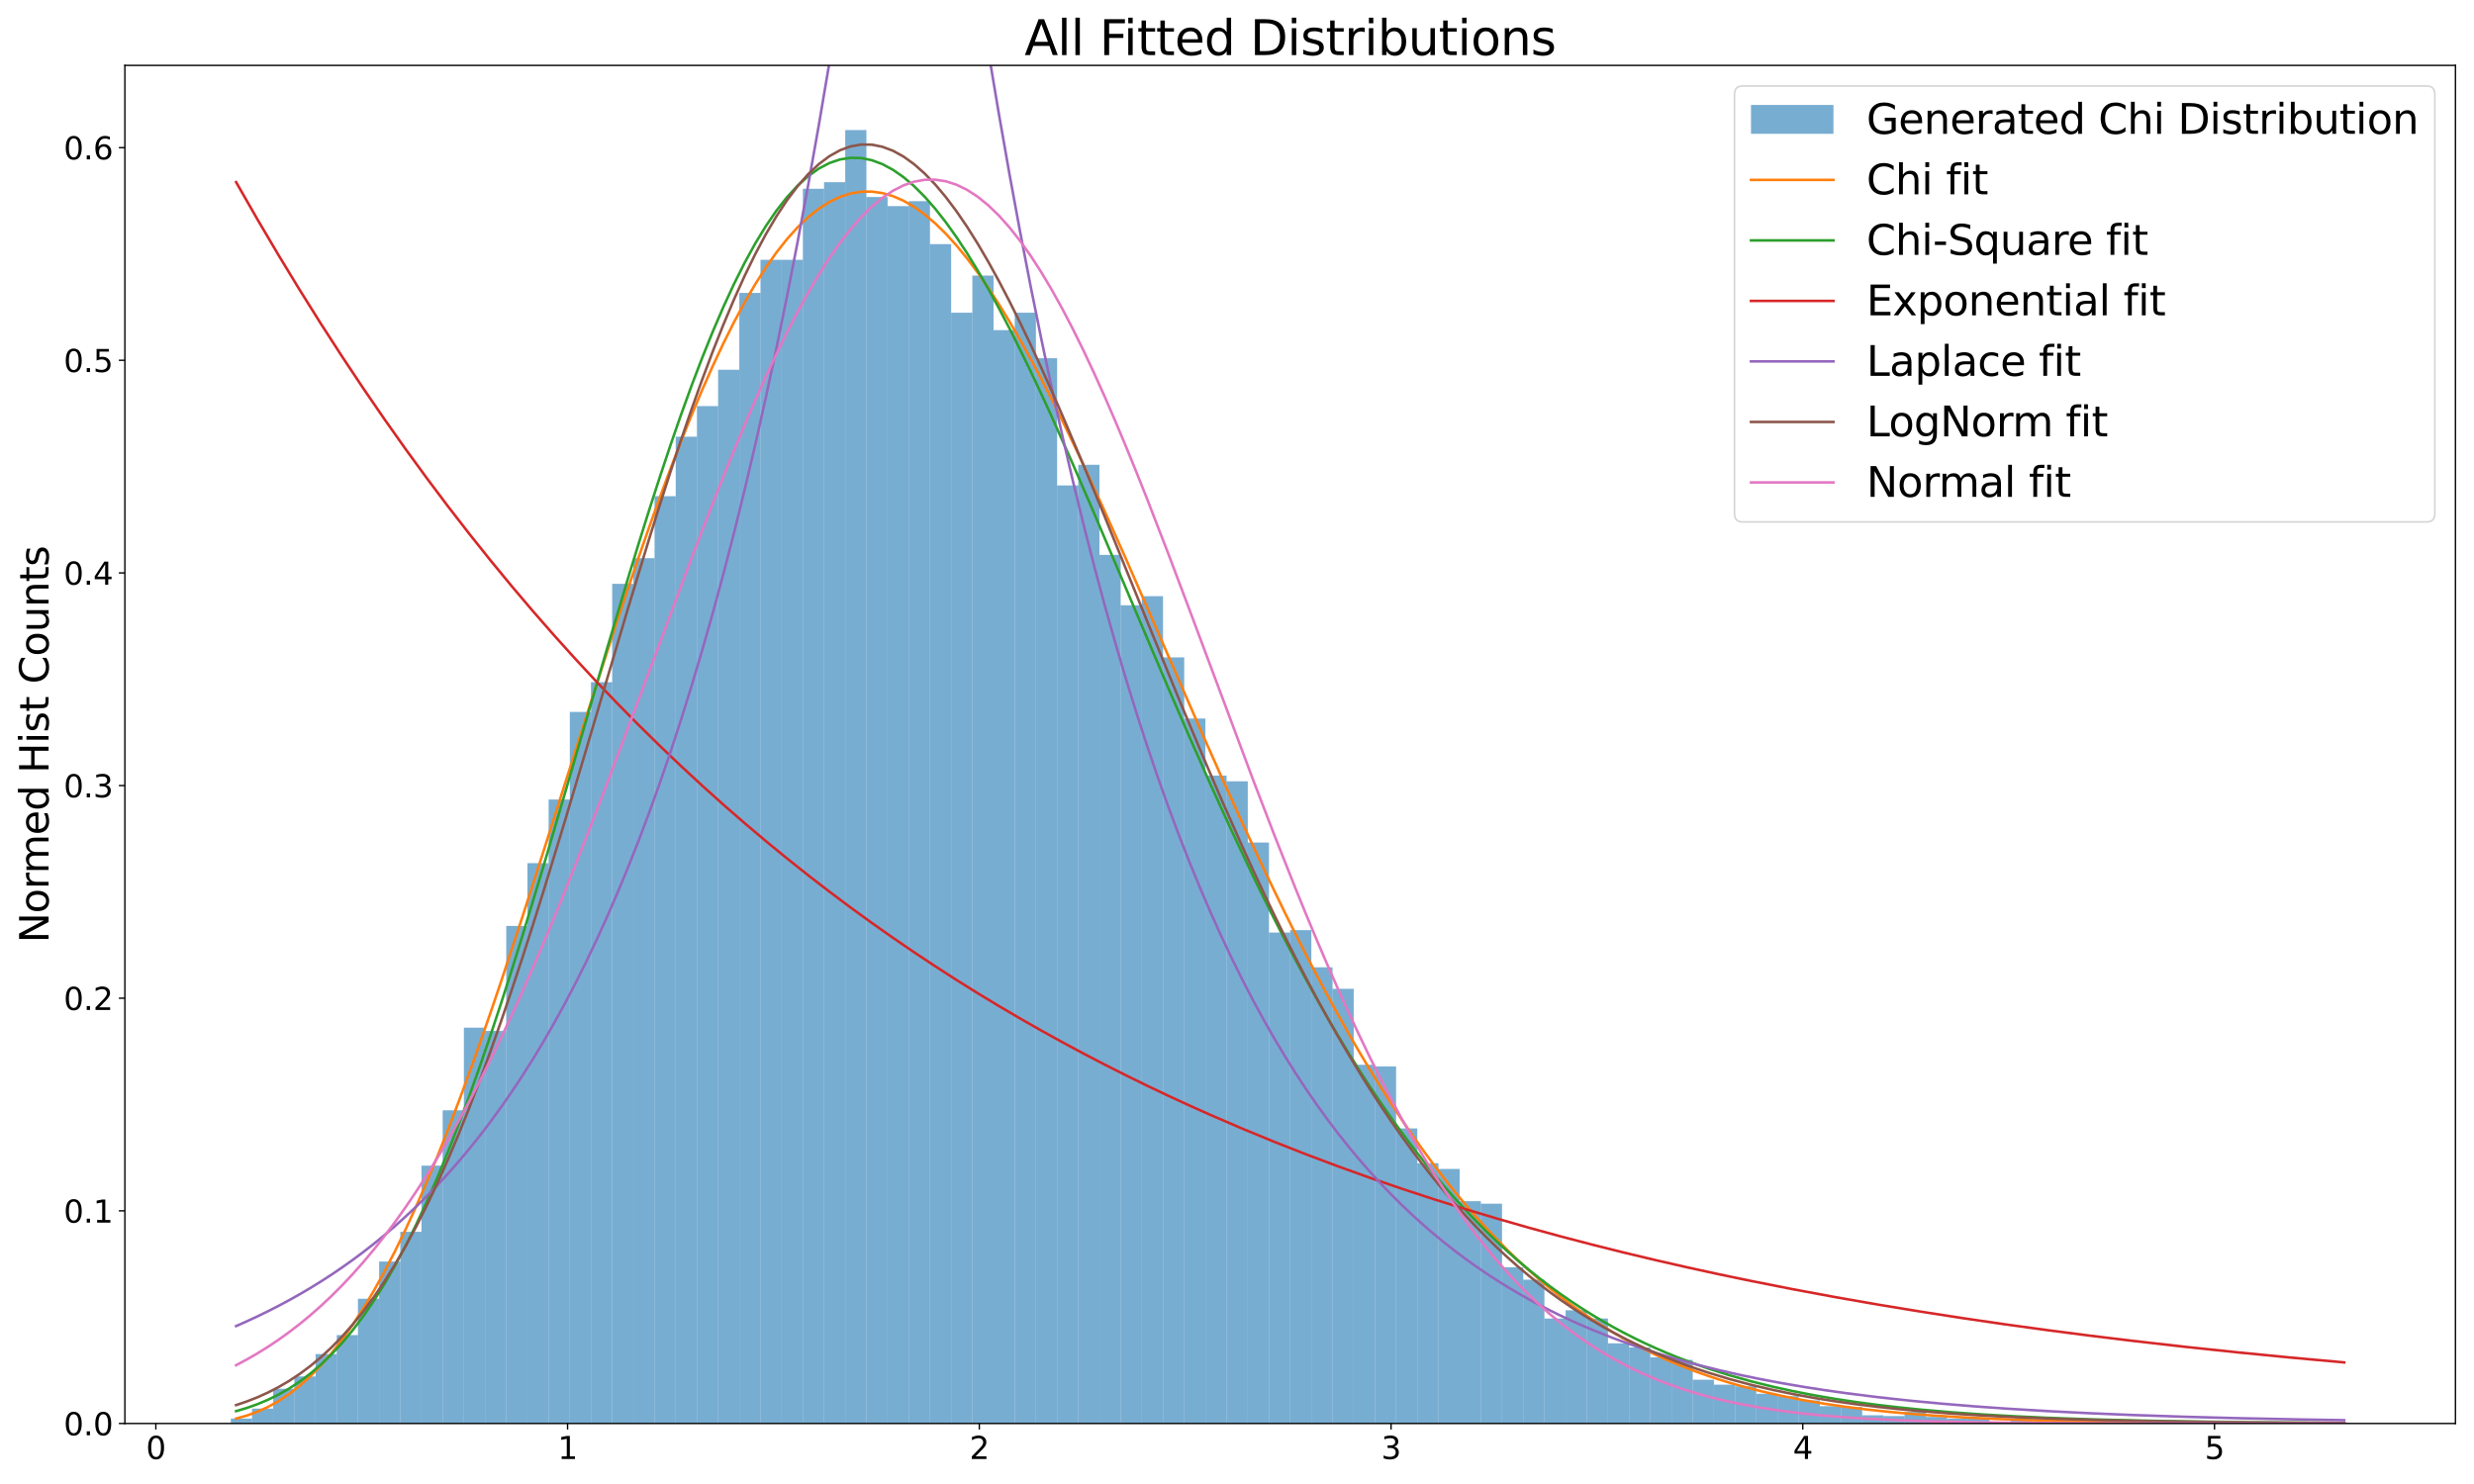 <?xml version="1.0" encoding="utf-8" standalone="no"?>
<!DOCTYPE svg PUBLIC "-//W3C//DTD SVG 1.1//EN"
  "http://www.w3.org/Graphics/SVG/1.1/DTD/svg11.dtd">
<svg xmlns:xlink="http://www.w3.org/1999/xlink" width="1440pt" height="864pt" viewBox="0 0 1440 864" xmlns="http://www.w3.org/2000/svg" version="1.1">
 <defs>
  <style type="text/css">*{stroke-linejoin: round; stroke-linecap: butt}</style>
 </defs>
 <g id="figure_1">
  <g id="patch_1">
   <path d="M 0 864 
L 1440 864 
L 1440 0 
L 0 0 
z
" style="fill: #ffffff"/>
  </g>
  <g id="axes_1">
   <g id="patch_2">
    <path d="M 72.685 828.779 
L 1429.2 828.779 
L 1429.2 38.076 
L 72.685 38.076 
z
" style="fill: #ffffff"/>
   </g>
   <g id="patch_3">
    <path d="M 134.345 828.779 
L 146.677 828.779 
L 146.677 825.892 
L 134.345 825.892 
z
" clip-path="url(#pca38f9b628)" style="fill: #1f77b4; opacity: 0.6"/>
   </g>
   <g id="patch_4">
    <path d="M 146.677 828.779 
L 159.009 828.779 
L 159.009 820.118 
L 146.677 820.118 
z
" clip-path="url(#pca38f9b628)" style="fill: #1f77b4; opacity: 0.6"/>
   </g>
   <g id="patch_5">
    <path d="M 159.009 828.779 
L 171.341 828.779 
L 171.341 808.57 
L 159.009 808.57 
z
" clip-path="url(#pca38f9b628)" style="fill: #1f77b4; opacity: 0.6"/>
   </g>
   <g id="patch_6">
    <path d="M 171.341 828.779 
L 183.673 828.779 
L 183.673 801.352 
L 171.341 801.352 
z
" clip-path="url(#pca38f9b628)" style="fill: #1f77b4; opacity: 0.6"/>
   </g>
   <g id="patch_7">
    <path d="M 183.673 828.779 
L 196.005 828.779 
L 196.005 788.36 
L 183.673 788.36 
z
" clip-path="url(#pca38f9b628)" style="fill: #1f77b4; opacity: 0.6"/>
   </g>
   <g id="patch_8">
    <path d="M 196.005 828.779 
L 208.337 828.779 
L 208.337 777.293 
L 196.005 777.293 
z
" clip-path="url(#pca38f9b628)" style="fill: #1f77b4; opacity: 0.6"/>
   </g>
   <g id="patch_9">
    <path d="M 208.337 828.779 
L 220.669 828.779 
L 220.669 756.121 
L 208.337 756.121 
z
" clip-path="url(#pca38f9b628)" style="fill: #1f77b4; opacity: 0.6"/>
   </g>
   <g id="patch_10">
    <path d="M 220.669 828.779 
L 233.001 828.779 
L 233.001 734.468 
L 220.669 734.468 
z
" clip-path="url(#pca38f9b628)" style="fill: #1f77b4; opacity: 0.6"/>
   </g>
   <g id="patch_11">
    <path d="M 233.001 828.779 
L 245.333 828.779 
L 245.333 717.145 
L 233.001 717.145 
z
" clip-path="url(#pca38f9b628)" style="fill: #1f77b4; opacity: 0.6"/>
   </g>
   <g id="patch_12">
    <path d="M 245.333 828.779 
L 257.665 828.779 
L 257.665 678.65 
L 245.333 678.65 
z
" clip-path="url(#pca38f9b628)" style="fill: #1f77b4; opacity: 0.6"/>
   </g>
   <g id="patch_13">
    <path d="M 257.665 828.779 
L 269.997 828.779 
L 269.997 646.411 
L 257.665 646.411 
z
" clip-path="url(#pca38f9b628)" style="fill: #1f77b4; opacity: 0.6"/>
   </g>
   <g id="patch_14">
    <path d="M 269.997 828.779 
L 282.328 828.779 
L 282.328 598.293 
L 269.997 598.293 
z
" clip-path="url(#pca38f9b628)" style="fill: #1f77b4; opacity: 0.6"/>
   </g>
   <g id="patch_15">
    <path d="M 282.328 828.779 
L 294.66 828.779 
L 294.66 600.218 
L 282.328 600.218 
z
" clip-path="url(#pca38f9b628)" style="fill: #1f77b4; opacity: 0.6"/>
   </g>
   <g id="patch_16">
    <path d="M 294.66 828.779 
L 306.992 828.779 
L 306.992 539.107 
L 294.66 539.107 
z
" clip-path="url(#pca38f9b628)" style="fill: #1f77b4; opacity: 0.6"/>
   </g>
   <g id="patch_17">
    <path d="M 306.992 828.779 
L 319.324 828.779 
L 319.324 502.537 
L 306.992 502.537 
z
" clip-path="url(#pca38f9b628)" style="fill: #1f77b4; opacity: 0.6"/>
   </g>
   <g id="patch_18">
    <path d="M 319.324 828.779 
L 331.656 828.779 
L 331.656 465.486 
L 319.324 465.486 
z
" clip-path="url(#pca38f9b628)" style="fill: #1f77b4; opacity: 0.6"/>
   </g>
   <g id="patch_19">
    <path d="M 331.656 828.779 
L 343.988 828.779 
L 343.988 414.481 
L 331.656 414.481 
z
" clip-path="url(#pca38f9b628)" style="fill: #1f77b4; opacity: 0.6"/>
   </g>
   <g id="patch_20">
    <path d="M 343.988 828.779 
L 356.32 828.779 
L 356.32 397.158 
L 343.988 397.158 
z
" clip-path="url(#pca38f9b628)" style="fill: #1f77b4; opacity: 0.6"/>
   </g>
   <g id="patch_21">
    <path d="M 356.32 828.779 
L 368.652 828.779 
L 368.652 339.898 
L 356.32 339.898 
z
" clip-path="url(#pca38f9b628)" style="fill: #1f77b4; opacity: 0.6"/>
   </g>
   <g id="patch_22">
    <path d="M 368.652 828.779 
L 380.984 828.779 
L 380.984 324.981 
L 368.652 324.981 
z
" clip-path="url(#pca38f9b628)" style="fill: #1f77b4; opacity: 0.6"/>
   </g>
   <g id="patch_23">
    <path d="M 380.984 828.779 
L 393.316 828.779 
L 393.316 288.892 
L 380.984 288.892 
z
" clip-path="url(#pca38f9b628)" style="fill: #1f77b4; opacity: 0.6"/>
   </g>
   <g id="patch_24">
    <path d="M 393.316 828.779 
L 405.648 828.779 
L 405.648 254.247 
L 393.316 254.247 
z
" clip-path="url(#pca38f9b628)" style="fill: #1f77b4; opacity: 0.6"/>
   </g>
   <g id="patch_25">
    <path d="M 405.648 828.779 
L 417.98 828.779 
L 417.98 236.443 
L 405.648 236.443 
z
" clip-path="url(#pca38f9b628)" style="fill: #1f77b4; opacity: 0.6"/>
   </g>
   <g id="patch_26">
    <path d="M 417.98 828.779 
L 430.312 828.779 
L 430.312 215.271 
L 417.98 215.271 
z
" clip-path="url(#pca38f9b628)" style="fill: #1f77b4; opacity: 0.6"/>
   </g>
   <g id="patch_27">
    <path d="M 430.312 828.779 
L 442.644 828.779 
L 442.644 170.521 
L 430.312 170.521 
z
" clip-path="url(#pca38f9b628)" style="fill: #1f77b4; opacity: 0.6"/>
   </g>
   <g id="patch_28">
    <path d="M 442.644 828.779 
L 454.976 828.779 
L 454.976 151.274 
L 442.644 151.274 
z
" clip-path="url(#pca38f9b628)" style="fill: #1f77b4; opacity: 0.6"/>
   </g>
   <g id="patch_29">
    <path d="M 454.976 828.779 
L 467.308 828.779 
L 467.308 151.274 
L 454.976 151.274 
z
" clip-path="url(#pca38f9b628)" style="fill: #1f77b4; opacity: 0.6"/>
   </g>
   <g id="patch_30">
    <path d="M 467.308 828.779 
L 479.64 828.779 
L 479.64 109.892 
L 467.308 109.892 
z
" clip-path="url(#pca38f9b628)" style="fill: #1f77b4; opacity: 0.6"/>
   </g>
   <g id="patch_31">
    <path d="M 479.64 828.779 
L 491.972 828.779 
L 491.972 106.043 
L 479.64 106.043 
z
" clip-path="url(#pca38f9b628)" style="fill: #1f77b4; opacity: 0.6"/>
   </g>
   <g id="patch_32">
    <path d="M 491.972 828.779 
L 504.304 828.779 
L 504.304 75.728 
L 491.972 75.728 
z
" clip-path="url(#pca38f9b628)" style="fill: #1f77b4; opacity: 0.6"/>
   </g>
   <g id="patch_33">
    <path d="M 504.304 828.779 
L 516.636 828.779 
L 516.636 114.704 
L 504.304 114.704 
z
" clip-path="url(#pca38f9b628)" style="fill: #1f77b4; opacity: 0.6"/>
   </g>
   <g id="patch_34">
    <path d="M 516.636 828.779 
L 528.968 828.779 
L 528.968 119.997 
L 516.636 119.997 
z
" clip-path="url(#pca38f9b628)" style="fill: #1f77b4; opacity: 0.6"/>
   </g>
   <g id="patch_35">
    <path d="M 528.968 828.779 
L 541.299 828.779 
L 541.299 117.11 
L 528.968 117.11 
z
" clip-path="url(#pca38f9b628)" style="fill: #1f77b4; opacity: 0.6"/>
   </g>
   <g id="patch_36">
    <path d="M 541.299 828.779 
L 553.631 828.779 
L 553.631 142.131 
L 541.299 142.131 
z
" clip-path="url(#pca38f9b628)" style="fill: #1f77b4; opacity: 0.6"/>
   </g>
   <g id="patch_37">
    <path d="M 553.631 828.779 
L 565.963 828.779 
L 565.963 182.07 
L 553.631 182.07 
z
" clip-path="url(#pca38f9b628)" style="fill: #1f77b4; opacity: 0.6"/>
   </g>
   <g id="patch_38">
    <path d="M 565.963 828.779 
L 578.295 828.779 
L 578.295 160.416 
L 565.963 160.416 
z
" clip-path="url(#pca38f9b628)" style="fill: #1f77b4; opacity: 0.6"/>
   </g>
   <g id="patch_39">
    <path d="M 578.295 828.779 
L 590.627 828.779 
L 590.627 192.174 
L 578.295 192.174 
z
" clip-path="url(#pca38f9b628)" style="fill: #1f77b4; opacity: 0.6"/>
   </g>
   <g id="patch_40">
    <path d="M 590.627 828.779 
L 602.959 828.779 
L 602.959 182.07 
L 590.627 182.07 
z
" clip-path="url(#pca38f9b628)" style="fill: #1f77b4; opacity: 0.6"/>
   </g>
   <g id="patch_41">
    <path d="M 602.959 828.779 
L 615.291 828.779 
L 615.291 208.535 
L 602.959 208.535 
z
" clip-path="url(#pca38f9b628)" style="fill: #1f77b4; opacity: 0.6"/>
   </g>
   <g id="patch_42">
    <path d="M 615.291 828.779 
L 627.623 828.779 
L 627.623 282.637 
L 615.291 282.637 
z
" clip-path="url(#pca38f9b628)" style="fill: #1f77b4; opacity: 0.6"/>
   </g>
   <g id="patch_43">
    <path d="M 627.623 828.779 
L 639.955 828.779 
L 639.955 270.607 
L 627.623 270.607 
z
" clip-path="url(#pca38f9b628)" style="fill: #1f77b4; opacity: 0.6"/>
   </g>
   <g id="patch_44">
    <path d="M 639.955 828.779 
L 652.287 828.779 
L 652.287 323.056 
L 639.955 323.056 
z
" clip-path="url(#pca38f9b628)" style="fill: #1f77b4; opacity: 0.6"/>
   </g>
   <g id="patch_45">
    <path d="M 652.287 828.779 
L 664.619 828.779 
L 664.619 352.408 
L 652.287 352.408 
z
" clip-path="url(#pca38f9b628)" style="fill: #1f77b4; opacity: 0.6"/>
   </g>
   <g id="patch_46">
    <path d="M 664.619 828.779 
L 676.951 828.779 
L 676.951 347.115 
L 664.619 347.115 
z
" clip-path="url(#pca38f9b628)" style="fill: #1f77b4; opacity: 0.6"/>
   </g>
   <g id="patch_47">
    <path d="M 676.951 828.779 
L 689.283 828.779 
L 689.283 382.723 
L 676.951 382.723 
z
" clip-path="url(#pca38f9b628)" style="fill: #1f77b4; opacity: 0.6"/>
   </g>
   <g id="patch_48">
    <path d="M 689.283 828.779 
L 701.615 828.779 
L 701.615 418.33 
L 689.283 418.33 
z
" clip-path="url(#pca38f9b628)" style="fill: #1f77b4; opacity: 0.6"/>
   </g>
   <g id="patch_49">
    <path d="M 701.615 828.779 
L 713.947 828.779 
L 713.947 451.532 
L 701.615 451.532 
z
" clip-path="url(#pca38f9b628)" style="fill: #1f77b4; opacity: 0.6"/>
   </g>
   <g id="patch_50">
    <path d="M 713.947 828.779 
L 726.279 828.779 
L 726.279 454.9 
L 713.947 454.9 
z
" clip-path="url(#pca38f9b628)" style="fill: #1f77b4; opacity: 0.6"/>
   </g>
   <g id="patch_51">
    <path d="M 726.279 828.779 
L 738.611 828.779 
L 738.611 490.508 
L 726.279 490.508 
z
" clip-path="url(#pca38f9b628)" style="fill: #1f77b4; opacity: 0.6"/>
   </g>
   <g id="patch_52">
    <path d="M 738.611 828.779 
L 750.943 828.779 
L 750.943 542.957 
L 738.611 542.957 
z
" clip-path="url(#pca38f9b628)" style="fill: #1f77b4; opacity: 0.6"/>
   </g>
   <g id="patch_53">
    <path d="M 750.943 828.779 
L 763.275 828.779 
L 763.275 541.513 
L 750.943 541.513 
z
" clip-path="url(#pca38f9b628)" style="fill: #1f77b4; opacity: 0.6"/>
   </g>
   <g id="patch_54">
    <path d="M 763.275 828.779 
L 775.607 828.779 
L 775.607 563.166 
L 763.275 563.166 
z
" clip-path="url(#pca38f9b628)" style="fill: #1f77b4; opacity: 0.6"/>
   </g>
   <g id="patch_55">
    <path d="M 775.607 828.779 
L 787.939 828.779 
L 787.939 575.677 
L 775.607 575.677 
z
" clip-path="url(#pca38f9b628)" style="fill: #1f77b4; opacity: 0.6"/>
   </g>
   <g id="patch_56">
    <path d="M 787.939 828.779 
L 800.27 828.779 
L 800.27 619.946 
L 787.939 619.946 
z
" clip-path="url(#pca38f9b628)" style="fill: #1f77b4; opacity: 0.6"/>
   </g>
   <g id="patch_57">
    <path d="M 800.27 828.779 
L 812.602 828.779 
L 812.602 620.908 
L 800.27 620.908 
z
" clip-path="url(#pca38f9b628)" style="fill: #1f77b4; opacity: 0.6"/>
   </g>
   <g id="patch_58">
    <path d="M 812.602 828.779 
L 824.934 828.779 
L 824.934 656.997 
L 812.602 656.997 
z
" clip-path="url(#pca38f9b628)" style="fill: #1f77b4; opacity: 0.6"/>
   </g>
   <g id="patch_59">
    <path d="M 824.934 828.779 
L 837.266 828.779 
L 837.266 677.207 
L 824.934 677.207 
z
" clip-path="url(#pca38f9b628)" style="fill: #1f77b4; opacity: 0.6"/>
   </g>
   <g id="patch_60">
    <path d="M 837.266 828.779 
L 849.598 828.779 
L 849.598 680.575 
L 837.266 680.575 
z
" clip-path="url(#pca38f9b628)" style="fill: #1f77b4; opacity: 0.6"/>
   </g>
   <g id="patch_61">
    <path d="M 849.598 828.779 
L 861.93 828.779 
L 861.93 699.341 
L 849.598 699.341 
z
" clip-path="url(#pca38f9b628)" style="fill: #1f77b4; opacity: 0.6"/>
   </g>
   <g id="patch_62">
    <path d="M 861.93 828.779 
L 874.262 828.779 
L 874.262 700.785 
L 861.93 700.785 
z
" clip-path="url(#pca38f9b628)" style="fill: #1f77b4; opacity: 0.6"/>
   </g>
   <g id="patch_63">
    <path d="M 874.262 828.779 
L 886.594 828.779 
L 886.594 737.836 
L 874.262 737.836 
z
" clip-path="url(#pca38f9b628)" style="fill: #1f77b4; opacity: 0.6"/>
   </g>
   <g id="patch_64">
    <path d="M 886.594 828.779 
L 898.926 828.779 
L 898.926 745.054 
L 886.594 745.054 
z
" clip-path="url(#pca38f9b628)" style="fill: #1f77b4; opacity: 0.6"/>
   </g>
   <g id="patch_65">
    <path d="M 898.926 828.779 
L 911.258 828.779 
L 911.258 767.669 
L 898.926 767.669 
z
" clip-path="url(#pca38f9b628)" style="fill: #1f77b4; opacity: 0.6"/>
   </g>
   <g id="patch_66">
    <path d="M 911.258 828.779 
L 923.59 828.779 
L 923.59 762.857 
L 911.258 762.857 
z
" clip-path="url(#pca38f9b628)" style="fill: #1f77b4; opacity: 0.6"/>
   </g>
   <g id="patch_67">
    <path d="M 923.59 828.779 
L 935.922 828.779 
L 935.922 767.669 
L 923.59 767.669 
z
" clip-path="url(#pca38f9b628)" style="fill: #1f77b4; opacity: 0.6"/>
   </g>
   <g id="patch_68">
    <path d="M 935.922 828.779 
L 948.254 828.779 
L 948.254 782.105 
L 935.922 782.105 
z
" clip-path="url(#pca38f9b628)" style="fill: #1f77b4; opacity: 0.6"/>
   </g>
   <g id="patch_69">
    <path d="M 948.254 828.779 
L 960.586 828.779 
L 960.586 784.511 
L 948.254 784.511 
z
" clip-path="url(#pca38f9b628)" style="fill: #1f77b4; opacity: 0.6"/>
   </g>
   <g id="patch_70">
    <path d="M 960.586 828.779 
L 972.918 828.779 
L 972.918 790.285 
L 960.586 790.285 
z
" clip-path="url(#pca38f9b628)" style="fill: #1f77b4; opacity: 0.6"/>
   </g>
   <g id="patch_71">
    <path d="M 972.918 828.779 
L 985.25 828.779 
L 985.25 791.728 
L 972.918 791.728 
z
" clip-path="url(#pca38f9b628)" style="fill: #1f77b4; opacity: 0.6"/>
   </g>
   <g id="patch_72">
    <path d="M 985.25 828.779 
L 997.582 828.779 
L 997.582 803.277 
L 985.25 803.277 
z
" clip-path="url(#pca38f9b628)" style="fill: #1f77b4; opacity: 0.6"/>
   </g>
   <g id="patch_73">
    <path d="M 997.582 828.779 
L 1009.914 828.779 
L 1009.914 806.164 
L 997.582 806.164 
z
" clip-path="url(#pca38f9b628)" style="fill: #1f77b4; opacity: 0.6"/>
   </g>
   <g id="patch_74">
    <path d="M 1009.914 828.779 
L 1022.246 828.779 
L 1022.246 807.126 
L 1009.914 807.126 
z
" clip-path="url(#pca38f9b628)" style="fill: #1f77b4; opacity: 0.6"/>
   </g>
   <g id="patch_75">
    <path d="M 1022.246 828.779 
L 1034.578 828.779 
L 1034.578 811.457 
L 1022.246 811.457 
z
" clip-path="url(#pca38f9b628)" style="fill: #1f77b4; opacity: 0.6"/>
   </g>
   <g id="patch_76">
    <path d="M 1034.578 828.779 
L 1046.909 828.779 
L 1046.909 812.9 
L 1034.578 812.9 
z
" clip-path="url(#pca38f9b628)" style="fill: #1f77b4; opacity: 0.6"/>
   </g>
   <g id="patch_77">
    <path d="M 1046.909 828.779 
L 1059.241 828.779 
L 1059.241 815.306 
L 1046.909 815.306 
z
" clip-path="url(#pca38f9b628)" style="fill: #1f77b4; opacity: 0.6"/>
   </g>
   <g id="patch_78">
    <path d="M 1059.241 828.779 
L 1071.573 828.779 
L 1071.573 818.675 
L 1059.241 818.675 
z
" clip-path="url(#pca38f9b628)" style="fill: #1f77b4; opacity: 0.6"/>
   </g>
   <g id="patch_79">
    <path d="M 1071.573 828.779 
L 1083.905 828.779 
L 1083.905 819.156 
L 1071.573 819.156 
z
" clip-path="url(#pca38f9b628)" style="fill: #1f77b4; opacity: 0.6"/>
   </g>
   <g id="patch_80">
    <path d="M 1083.905 828.779 
L 1096.237 828.779 
L 1096.237 823.968 
L 1083.905 823.968 
z
" clip-path="url(#pca38f9b628)" style="fill: #1f77b4; opacity: 0.6"/>
   </g>
   <g id="patch_81">
    <path d="M 1096.237 828.779 
L 1108.569 828.779 
L 1108.569 824.449 
L 1096.237 824.449 
z
" clip-path="url(#pca38f9b628)" style="fill: #1f77b4; opacity: 0.6"/>
   </g>
   <g id="patch_82">
    <path d="M 1108.569 828.779 
L 1120.901 828.779 
L 1120.901 822.043 
L 1108.569 822.043 
z
" clip-path="url(#pca38f9b628)" style="fill: #1f77b4; opacity: 0.6"/>
   </g>
   <g id="patch_83">
    <path d="M 1120.901 828.779 
L 1133.233 828.779 
L 1133.233 824.93 
L 1120.901 824.93 
z
" clip-path="url(#pca38f9b628)" style="fill: #1f77b4; opacity: 0.6"/>
   </g>
   <g id="patch_84">
    <path d="M 1133.233 828.779 
L 1145.565 828.779 
L 1145.565 825.892 
L 1133.233 825.892 
z
" clip-path="url(#pca38f9b628)" style="fill: #1f77b4; opacity: 0.6"/>
   </g>
   <g id="patch_85">
    <path d="M 1145.565 828.779 
L 1157.897 828.779 
L 1157.897 825.411 
L 1145.565 825.411 
z
" clip-path="url(#pca38f9b628)" style="fill: #1f77b4; opacity: 0.6"/>
   </g>
   <g id="patch_86">
    <path d="M 1157.897 828.779 
L 1170.229 828.779 
L 1170.229 827.817 
L 1157.897 827.817 
z
" clip-path="url(#pca38f9b628)" style="fill: #1f77b4; opacity: 0.6"/>
   </g>
   <g id="patch_87">
    <path d="M 1170.229 828.779 
L 1182.561 828.779 
L 1182.561 826.373 
L 1170.229 826.373 
z
" clip-path="url(#pca38f9b628)" style="fill: #1f77b4; opacity: 0.6"/>
   </g>
   <g id="patch_88">
    <path d="M 1182.561 828.779 
L 1194.893 828.779 
L 1194.893 828.298 
L 1182.561 828.298 
z
" clip-path="url(#pca38f9b628)" style="fill: #1f77b4; opacity: 0.6"/>
   </g>
   <g id="patch_89">
    <path d="M 1194.893 828.779 
L 1207.225 828.779 
L 1207.225 826.855 
L 1194.893 826.855 
z
" clip-path="url(#pca38f9b628)" style="fill: #1f77b4; opacity: 0.6"/>
   </g>
   <g id="patch_90">
    <path d="M 1207.225 828.779 
L 1219.557 828.779 
L 1219.557 828.298 
L 1207.225 828.298 
z
" clip-path="url(#pca38f9b628)" style="fill: #1f77b4; opacity: 0.6"/>
   </g>
   <g id="patch_91">
    <path d="M 1219.557 828.779 
L 1231.889 828.779 
L 1231.889 827.817 
L 1219.557 827.817 
z
" clip-path="url(#pca38f9b628)" style="fill: #1f77b4; opacity: 0.6"/>
   </g>
   <g id="patch_92">
    <path d="M 1231.889 828.779 
L 1244.221 828.779 
L 1244.221 827.817 
L 1231.889 827.817 
z
" clip-path="url(#pca38f9b628)" style="fill: #1f77b4; opacity: 0.6"/>
   </g>
   <g id="patch_93">
    <path d="M 1244.221 828.779 
L 1256.553 828.779 
L 1256.553 828.298 
L 1244.221 828.298 
z
" clip-path="url(#pca38f9b628)" style="fill: #1f77b4; opacity: 0.6"/>
   </g>
   <g id="patch_94">
    <path d="M 1256.553 828.779 
L 1268.885 828.779 
L 1268.885 828.779 
L 1256.553 828.779 
z
" clip-path="url(#pca38f9b628)" style="fill: #1f77b4; opacity: 0.6"/>
   </g>
   <g id="patch_95">
    <path d="M 1268.885 828.779 
L 1281.217 828.779 
L 1281.217 828.779 
L 1268.885 828.779 
z
" clip-path="url(#pca38f9b628)" style="fill: #1f77b4; opacity: 0.6"/>
   </g>
   <g id="patch_96">
    <path d="M 1281.217 828.779 
L 1293.549 828.779 
L 1293.549 828.779 
L 1281.217 828.779 
z
" clip-path="url(#pca38f9b628)" style="fill: #1f77b4; opacity: 0.6"/>
   </g>
   <g id="patch_97">
    <path d="M 1293.549 828.779 
L 1305.88 828.779 
L 1305.88 828.779 
L 1293.549 828.779 
z
" clip-path="url(#pca38f9b628)" style="fill: #1f77b4; opacity: 0.6"/>
   </g>
   <g id="patch_98">
    <path d="M 1305.88 828.779 
L 1318.212 828.779 
L 1318.212 828.779 
L 1305.88 828.779 
z
" clip-path="url(#pca38f9b628)" style="fill: #1f77b4; opacity: 0.6"/>
   </g>
   <g id="patch_99">
    <path d="M 1318.212 828.779 
L 1330.544 828.779 
L 1330.544 828.779 
L 1318.212 828.779 
z
" clip-path="url(#pca38f9b628)" style="fill: #1f77b4; opacity: 0.6"/>
   </g>
   <g id="patch_100">
    <path d="M 1330.544 828.779 
L 1342.876 828.779 
L 1342.876 828.779 
L 1330.544 828.779 
z
" clip-path="url(#pca38f9b628)" style="fill: #1f77b4; opacity: 0.6"/>
   </g>
   <g id="patch_101">
    <path d="M 1342.876 828.779 
L 1355.208 828.779 
L 1355.208 828.779 
L 1342.876 828.779 
z
" clip-path="url(#pca38f9b628)" style="fill: #1f77b4; opacity: 0.6"/>
   </g>
   <g id="patch_102">
    <path d="M 1355.208 828.779 
L 1367.54 828.779 
L 1367.54 828.298 
L 1355.208 828.298 
z
" clip-path="url(#pca38f9b628)" style="fill: #1f77b4; opacity: 0.6"/>
   </g>
   <g id="matplotlib.axis_1">
    <g id="xtick_1">
     <g id="line2d_1">
      <defs>
       <path id="m1b9ea7b734" d="M 0 0 
L 0 3.5 
" style="stroke: #000000; stroke-width: 0.8"/>
      </defs>
      <g>
       <use xlink:href="#m1b9ea7b734" x="90.709" y="828.779" style="stroke: #000000; stroke-width: 0.8"/>
      </g>
     </g>
     <g id="text_1">
      <!-- 0 -->
      <g transform="translate(84.983 849.457) scale(0.18 -0.18)">
       <defs>
        <path id="DejaVuSans-30" d="M 2034 4250 
Q 1547 4250 1301 3770 
Q 1056 3291 1056 2328 
Q 1056 1369 1301 889 
Q 1547 409 2034 409 
Q 2525 409 2770 889 
Q 3016 1369 3016 2328 
Q 3016 3291 2770 3770 
Q 2525 4250 2034 4250 
z
M 2034 4750 
Q 2819 4750 3233 4129 
Q 3647 3509 3647 2328 
Q 3647 1150 3233 529 
Q 2819 -91 2034 -91 
Q 1250 -91 836 529 
Q 422 1150 422 2328 
Q 422 3509 836 4129 
Q 1250 4750 2034 4750 
z
" transform="scale(0.016)"/>
       </defs>
       <use xlink:href="#DejaVuSans-30"/>
      </g>
     </g>
    </g>
    <g id="xtick_2">
     <g id="line2d_2">
      <g>
       <use xlink:href="#m1b9ea7b734" x="330.36" y="828.779" style="stroke: #000000; stroke-width: 0.8"/>
      </g>
     </g>
     <g id="text_2">
      <!-- 1 -->
      <g transform="translate(324.634 849.457) scale(0.18 -0.18)">
       <defs>
        <path id="DejaVuSans-31" d="M 794 531 
L 1825 531 
L 1825 4091 
L 703 3866 
L 703 4441 
L 1819 4666 
L 2450 4666 
L 2450 531 
L 3481 531 
L 3481 0 
L 794 0 
L 794 531 
z
" transform="scale(0.016)"/>
       </defs>
       <use xlink:href="#DejaVuSans-31"/>
      </g>
     </g>
    </g>
    <g id="xtick_3">
     <g id="line2d_3">
      <g>
       <use xlink:href="#m1b9ea7b734" x="570.011" y="828.779" style="stroke: #000000; stroke-width: 0.8"/>
      </g>
     </g>
     <g id="text_3">
      <!-- 2 -->
      <g transform="translate(564.285 849.457) scale(0.18 -0.18)">
       <defs>
        <path id="DejaVuSans-32" d="M 1228 531 
L 3431 531 
L 3431 0 
L 469 0 
L 469 531 
Q 828 903 1448 1529 
Q 2069 2156 2228 2338 
Q 2531 2678 2651 2914 
Q 2772 3150 2772 3378 
Q 2772 3750 2511 3984 
Q 2250 4219 1831 4219 
Q 1534 4219 1204 4116 
Q 875 4013 500 3803 
L 500 4441 
Q 881 4594 1212 4672 
Q 1544 4750 1819 4750 
Q 2544 4750 2975 4387 
Q 3406 4025 3406 3419 
Q 3406 3131 3298 2873 
Q 3191 2616 2906 2266 
Q 2828 2175 2409 1742 
Q 1991 1309 1228 531 
z
" transform="scale(0.016)"/>
       </defs>
       <use xlink:href="#DejaVuSans-32"/>
      </g>
     </g>
    </g>
    <g id="xtick_4">
     <g id="line2d_4">
      <g>
       <use xlink:href="#m1b9ea7b734" x="809.662" y="828.779" style="stroke: #000000; stroke-width: 0.8"/>
      </g>
     </g>
     <g id="text_4">
      <!-- 3 -->
      <g transform="translate(803.936 849.457) scale(0.18 -0.18)">
       <defs>
        <path id="DejaVuSans-33" d="M 2597 2516 
Q 3050 2419 3304 2112 
Q 3559 1806 3559 1356 
Q 3559 666 3084 287 
Q 2609 -91 1734 -91 
Q 1441 -91 1130 -33 
Q 819 25 488 141 
L 488 750 
Q 750 597 1062 519 
Q 1375 441 1716 441 
Q 2309 441 2620 675 
Q 2931 909 2931 1356 
Q 2931 1769 2642 2001 
Q 2353 2234 1838 2234 
L 1294 2234 
L 1294 2753 
L 1863 2753 
Q 2328 2753 2575 2939 
Q 2822 3125 2822 3475 
Q 2822 3834 2567 4026 
Q 2313 4219 1838 4219 
Q 1578 4219 1281 4162 
Q 984 4106 628 3988 
L 628 4550 
Q 988 4650 1302 4700 
Q 1616 4750 1894 4750 
Q 2613 4750 3031 4423 
Q 3450 4097 3450 3541 
Q 3450 3153 3228 2886 
Q 3006 2619 2597 2516 
z
" transform="scale(0.016)"/>
       </defs>
       <use xlink:href="#DejaVuSans-33"/>
      </g>
     </g>
    </g>
    <g id="xtick_5">
     <g id="line2d_5">
      <g>
       <use xlink:href="#m1b9ea7b734" x="1049.313" y="828.779" style="stroke: #000000; stroke-width: 0.8"/>
      </g>
     </g>
     <g id="text_5">
      <!-- 4 -->
      <g transform="translate(1043.587 849.457) scale(0.18 -0.18)">
       <defs>
        <path id="DejaVuSans-34" d="M 2419 4116 
L 825 1625 
L 2419 1625 
L 2419 4116 
z
M 2253 4666 
L 3047 4666 
L 3047 1625 
L 3713 1625 
L 3713 1100 
L 3047 1100 
L 3047 0 
L 2419 0 
L 2419 1100 
L 313 1100 
L 313 1709 
L 2253 4666 
z
" transform="scale(0.016)"/>
       </defs>
       <use xlink:href="#DejaVuSans-34"/>
      </g>
     </g>
    </g>
    <g id="xtick_6">
     <g id="line2d_6">
      <g>
       <use xlink:href="#m1b9ea7b734" x="1288.964" y="828.779" style="stroke: #000000; stroke-width: 0.8"/>
      </g>
     </g>
     <g id="text_6">
      <!-- 5 -->
      <g transform="translate(1283.238 849.457) scale(0.18 -0.18)">
       <defs>
        <path id="DejaVuSans-35" d="M 691 4666 
L 3169 4666 
L 3169 4134 
L 1269 4134 
L 1269 2991 
Q 1406 3038 1543 3061 
Q 1681 3084 1819 3084 
Q 2600 3084 3056 2656 
Q 3513 2228 3513 1497 
Q 3513 744 3044 326 
Q 2575 -91 1722 -91 
Q 1428 -91 1123 -41 
Q 819 9 494 109 
L 494 744 
Q 775 591 1075 516 
Q 1375 441 1709 441 
Q 2250 441 2565 725 
Q 2881 1009 2881 1497 
Q 2881 1984 2565 2268 
Q 2250 2553 1709 2553 
Q 1456 2553 1204 2497 
Q 953 2441 691 2322 
L 691 4666 
z
" transform="scale(0.016)"/>
       </defs>
       <use xlink:href="#DejaVuSans-35"/>
      </g>
     </g>
    </g>
   </g>
   <g id="matplotlib.axis_2">
    <g id="ytick_1">
     <g id="line2d_7">
      <defs>
       <path id="mcee3f0ba87" d="M 0 0 
L -3.5 0 
" style="stroke: #000000; stroke-width: 0.8"/>
      </defs>
      <g>
       <use xlink:href="#mcee3f0ba87" x="72.685" y="828.779" style="stroke: #000000; stroke-width: 0.8"/>
      </g>
     </g>
     <g id="text_7">
      <!-- 0.0 -->
      <g transform="translate(37.06 835.618) scale(0.18 -0.18)">
       <defs>
        <path id="DejaVuSans-2e" d="M 684 794 
L 1344 794 
L 1344 0 
L 684 0 
L 684 794 
z
" transform="scale(0.016)"/>
       </defs>
       <use xlink:href="#DejaVuSans-30"/>
       <use xlink:href="#DejaVuSans-2e" x="63.623"/>
       <use xlink:href="#DejaVuSans-30" x="95.41"/>
      </g>
     </g>
    </g>
    <g id="ytick_2">
     <g id="line2d_8">
      <g>
       <use xlink:href="#mcee3f0ba87" x="72.685" y="704.976" style="stroke: #000000; stroke-width: 0.8"/>
      </g>
     </g>
     <g id="text_8">
      <!-- 0.1 -->
      <g transform="translate(37.06 711.815) scale(0.18 -0.18)">
       <use xlink:href="#DejaVuSans-30"/>
       <use xlink:href="#DejaVuSans-2e" x="63.623"/>
       <use xlink:href="#DejaVuSans-31" x="95.41"/>
      </g>
     </g>
    </g>
    <g id="ytick_3">
     <g id="line2d_9">
      <g>
       <use xlink:href="#mcee3f0ba87" x="72.685" y="581.173" style="stroke: #000000; stroke-width: 0.8"/>
      </g>
     </g>
     <g id="text_9">
      <!-- 0.2 -->
      <g transform="translate(37.06 588.011) scale(0.18 -0.18)">
       <use xlink:href="#DejaVuSans-30"/>
       <use xlink:href="#DejaVuSans-2e" x="63.623"/>
       <use xlink:href="#DejaVuSans-32" x="95.41"/>
      </g>
     </g>
    </g>
    <g id="ytick_4">
     <g id="line2d_10">
      <g>
       <use xlink:href="#mcee3f0ba87" x="72.685" y="457.369" style="stroke: #000000; stroke-width: 0.8"/>
      </g>
     </g>
     <g id="text_10">
      <!-- 0.3 -->
      <g transform="translate(37.06 464.208) scale(0.18 -0.18)">
       <use xlink:href="#DejaVuSans-30"/>
       <use xlink:href="#DejaVuSans-2e" x="63.623"/>
       <use xlink:href="#DejaVuSans-33" x="95.41"/>
      </g>
     </g>
    </g>
    <g id="ytick_5">
     <g id="line2d_11">
      <g>
       <use xlink:href="#mcee3f0ba87" x="72.685" y="333.566" style="stroke: #000000; stroke-width: 0.8"/>
      </g>
     </g>
     <g id="text_11">
      <!-- 0.4 -->
      <g transform="translate(37.06 340.404) scale(0.18 -0.18)">
       <use xlink:href="#DejaVuSans-30"/>
       <use xlink:href="#DejaVuSans-2e" x="63.623"/>
       <use xlink:href="#DejaVuSans-34" x="95.41"/>
      </g>
     </g>
    </g>
    <g id="ytick_6">
     <g id="line2d_12">
      <g>
       <use xlink:href="#mcee3f0ba87" x="72.685" y="209.762" style="stroke: #000000; stroke-width: 0.8"/>
      </g>
     </g>
     <g id="text_12">
      <!-- 0.5 -->
      <g transform="translate(37.06 216.601) scale(0.18 -0.18)">
       <use xlink:href="#DejaVuSans-30"/>
       <use xlink:href="#DejaVuSans-2e" x="63.623"/>
       <use xlink:href="#DejaVuSans-35" x="95.41"/>
      </g>
     </g>
    </g>
    <g id="ytick_7">
     <g id="line2d_13">
      <g>
       <use xlink:href="#mcee3f0ba87" x="72.685" y="85.959" style="stroke: #000000; stroke-width: 0.8"/>
      </g>
     </g>
     <g id="text_13">
      <!-- 0.6 -->
      <g transform="translate(37.06 92.797) scale(0.18 -0.18)">
       <defs>
        <path id="DejaVuSans-36" d="M 2113 2584 
Q 1688 2584 1439 2293 
Q 1191 2003 1191 1497 
Q 1191 994 1439 701 
Q 1688 409 2113 409 
Q 2538 409 2786 701 
Q 3034 994 3034 1497 
Q 3034 2003 2786 2293 
Q 2538 2584 2113 2584 
z
M 3366 4563 
L 3366 3988 
Q 3128 4100 2886 4159 
Q 2644 4219 2406 4219 
Q 1781 4219 1451 3797 
Q 1122 3375 1075 2522 
Q 1259 2794 1537 2939 
Q 1816 3084 2150 3084 
Q 2853 3084 3261 2657 
Q 3669 2231 3669 1497 
Q 3669 778 3244 343 
Q 2819 -91 2113 -91 
Q 1303 -91 875 529 
Q 447 1150 447 2328 
Q 447 3434 972 4092 
Q 1497 4750 2381 4750 
Q 2619 4750 2861 4703 
Q 3103 4656 3366 4563 
z
" transform="scale(0.016)"/>
       </defs>
       <use xlink:href="#DejaVuSans-30"/>
       <use xlink:href="#DejaVuSans-2e" x="63.623"/>
       <use xlink:href="#DejaVuSans-36" x="95.41"/>
      </g>
     </g>
    </g>
    <g id="text_14">
     <!-- Normed Hist Counts -->
     <g transform="translate(28.276 548.967) rotate(-90) scale(0.23 -0.23)">
      <defs>
       <path id="DejaVuSans-4e" d="M 628 4666 
L 1478 4666 
L 3547 763 
L 3547 4666 
L 4159 4666 
L 4159 0 
L 3309 0 
L 1241 3903 
L 1241 0 
L 628 0 
L 628 4666 
z
" transform="scale(0.016)"/>
       <path id="DejaVuSans-6f" d="M 1959 3097 
Q 1497 3097 1228 2736 
Q 959 2375 959 1747 
Q 959 1119 1226 758 
Q 1494 397 1959 397 
Q 2419 397 2687 759 
Q 2956 1122 2956 1747 
Q 2956 2369 2687 2733 
Q 2419 3097 1959 3097 
z
M 1959 3584 
Q 2709 3584 3137 3096 
Q 3566 2609 3566 1747 
Q 3566 888 3137 398 
Q 2709 -91 1959 -91 
Q 1206 -91 779 398 
Q 353 888 353 1747 
Q 353 2609 779 3096 
Q 1206 3584 1959 3584 
z
" transform="scale(0.016)"/>
       <path id="DejaVuSans-72" d="M 2631 2963 
Q 2534 3019 2420 3045 
Q 2306 3072 2169 3072 
Q 1681 3072 1420 2755 
Q 1159 2438 1159 1844 
L 1159 0 
L 581 0 
L 581 3500 
L 1159 3500 
L 1159 2956 
Q 1341 3275 1631 3429 
Q 1922 3584 2338 3584 
Q 2397 3584 2469 3576 
Q 2541 3569 2628 3553 
L 2631 2963 
z
" transform="scale(0.016)"/>
       <path id="DejaVuSans-6d" d="M 3328 2828 
Q 3544 3216 3844 3400 
Q 4144 3584 4550 3584 
Q 5097 3584 5394 3201 
Q 5691 2819 5691 2113 
L 5691 0 
L 5113 0 
L 5113 2094 
Q 5113 2597 4934 2840 
Q 4756 3084 4391 3084 
Q 3944 3084 3684 2787 
Q 3425 2491 3425 1978 
L 3425 0 
L 2847 0 
L 2847 2094 
Q 2847 2600 2669 2842 
Q 2491 3084 2119 3084 
Q 1678 3084 1418 2786 
Q 1159 2488 1159 1978 
L 1159 0 
L 581 0 
L 581 3500 
L 1159 3500 
L 1159 2956 
Q 1356 3278 1631 3431 
Q 1906 3584 2284 3584 
Q 2666 3584 2933 3390 
Q 3200 3197 3328 2828 
z
" transform="scale(0.016)"/>
       <path id="DejaVuSans-65" d="M 3597 1894 
L 3597 1613 
L 953 1613 
Q 991 1019 1311 708 
Q 1631 397 2203 397 
Q 2534 397 2845 478 
Q 3156 559 3463 722 
L 3463 178 
Q 3153 47 2828 -22 
Q 2503 -91 2169 -91 
Q 1331 -91 842 396 
Q 353 884 353 1716 
Q 353 2575 817 3079 
Q 1281 3584 2069 3584 
Q 2775 3584 3186 3129 
Q 3597 2675 3597 1894 
z
M 3022 2063 
Q 3016 2534 2758 2815 
Q 2500 3097 2075 3097 
Q 1594 3097 1305 2825 
Q 1016 2553 972 2059 
L 3022 2063 
z
" transform="scale(0.016)"/>
       <path id="DejaVuSans-64" d="M 2906 2969 
L 2906 4863 
L 3481 4863 
L 3481 0 
L 2906 0 
L 2906 525 
Q 2725 213 2448 61 
Q 2172 -91 1784 -91 
Q 1150 -91 751 415 
Q 353 922 353 1747 
Q 353 2572 751 3078 
Q 1150 3584 1784 3584 
Q 2172 3584 2448 3432 
Q 2725 3281 2906 2969 
z
M 947 1747 
Q 947 1113 1208 752 
Q 1469 391 1925 391 
Q 2381 391 2643 752 
Q 2906 1113 2906 1747 
Q 2906 2381 2643 2742 
Q 2381 3103 1925 3103 
Q 1469 3103 1208 2742 
Q 947 2381 947 1747 
z
" transform="scale(0.016)"/>
       <path id="DejaVuSans-20" transform="scale(0.016)"/>
       <path id="DejaVuSans-48" d="M 628 4666 
L 1259 4666 
L 1259 2753 
L 3553 2753 
L 3553 4666 
L 4184 4666 
L 4184 0 
L 3553 0 
L 3553 2222 
L 1259 2222 
L 1259 0 
L 628 0 
L 628 4666 
z
" transform="scale(0.016)"/>
       <path id="DejaVuSans-69" d="M 603 3500 
L 1178 3500 
L 1178 0 
L 603 0 
L 603 3500 
z
M 603 4863 
L 1178 4863 
L 1178 4134 
L 603 4134 
L 603 4863 
z
" transform="scale(0.016)"/>
       <path id="DejaVuSans-73" d="M 2834 3397 
L 2834 2853 
Q 2591 2978 2328 3040 
Q 2066 3103 1784 3103 
Q 1356 3103 1142 2972 
Q 928 2841 928 2578 
Q 928 2378 1081 2264 
Q 1234 2150 1697 2047 
L 1894 2003 
Q 2506 1872 2764 1633 
Q 3022 1394 3022 966 
Q 3022 478 2636 193 
Q 2250 -91 1575 -91 
Q 1294 -91 989 -36 
Q 684 19 347 128 
L 347 722 
Q 666 556 975 473 
Q 1284 391 1588 391 
Q 1994 391 2212 530 
Q 2431 669 2431 922 
Q 2431 1156 2273 1281 
Q 2116 1406 1581 1522 
L 1381 1569 
Q 847 1681 609 1914 
Q 372 2147 372 2553 
Q 372 3047 722 3315 
Q 1072 3584 1716 3584 
Q 2034 3584 2315 3537 
Q 2597 3491 2834 3397 
z
" transform="scale(0.016)"/>
       <path id="DejaVuSans-74" d="M 1172 4494 
L 1172 3500 
L 2356 3500 
L 2356 3053 
L 1172 3053 
L 1172 1153 
Q 1172 725 1289 603 
Q 1406 481 1766 481 
L 2356 481 
L 2356 0 
L 1766 0 
Q 1100 0 847 248 
Q 594 497 594 1153 
L 594 3053 
L 172 3053 
L 172 3500 
L 594 3500 
L 594 4494 
L 1172 4494 
z
" transform="scale(0.016)"/>
       <path id="DejaVuSans-43" d="M 4122 4306 
L 4122 3641 
Q 3803 3938 3442 4084 
Q 3081 4231 2675 4231 
Q 1875 4231 1450 3742 
Q 1025 3253 1025 2328 
Q 1025 1406 1450 917 
Q 1875 428 2675 428 
Q 3081 428 3442 575 
Q 3803 722 4122 1019 
L 4122 359 
Q 3791 134 3420 21 
Q 3050 -91 2638 -91 
Q 1578 -91 968 557 
Q 359 1206 359 2328 
Q 359 3453 968 4101 
Q 1578 4750 2638 4750 
Q 3056 4750 3426 4639 
Q 3797 4528 4122 4306 
z
" transform="scale(0.016)"/>
       <path id="DejaVuSans-75" d="M 544 1381 
L 544 3500 
L 1119 3500 
L 1119 1403 
Q 1119 906 1312 657 
Q 1506 409 1894 409 
Q 2359 409 2629 706 
Q 2900 1003 2900 1516 
L 2900 3500 
L 3475 3500 
L 3475 0 
L 2900 0 
L 2900 538 
Q 2691 219 2414 64 
Q 2138 -91 1772 -91 
Q 1169 -91 856 284 
Q 544 659 544 1381 
z
M 1991 3584 
L 1991 3584 
z
" transform="scale(0.016)"/>
       <path id="DejaVuSans-6e" d="M 3513 2113 
L 3513 0 
L 2938 0 
L 2938 2094 
Q 2938 2591 2744 2837 
Q 2550 3084 2163 3084 
Q 1697 3084 1428 2787 
Q 1159 2491 1159 1978 
L 1159 0 
L 581 0 
L 581 3500 
L 1159 3500 
L 1159 2956 
Q 1366 3272 1645 3428 
Q 1925 3584 2291 3584 
Q 2894 3584 3203 3211 
Q 3513 2838 3513 2113 
z
" transform="scale(0.016)"/>
      </defs>
      <use xlink:href="#DejaVuSans-4e"/>
      <use xlink:href="#DejaVuSans-6f" x="74.805"/>
      <use xlink:href="#DejaVuSans-72" x="135.986"/>
      <use xlink:href="#DejaVuSans-6d" x="175.35"/>
      <use xlink:href="#DejaVuSans-65" x="272.762"/>
      <use xlink:href="#DejaVuSans-64" x="334.285"/>
      <use xlink:href="#DejaVuSans-20" x="397.762"/>
      <use xlink:href="#DejaVuSans-48" x="429.549"/>
      <use xlink:href="#DejaVuSans-69" x="504.744"/>
      <use xlink:href="#DejaVuSans-73" x="532.527"/>
      <use xlink:href="#DejaVuSans-74" x="584.627"/>
      <use xlink:href="#DejaVuSans-20" x="623.836"/>
      <use xlink:href="#DejaVuSans-43" x="655.623"/>
      <use xlink:href="#DejaVuSans-6f" x="725.447"/>
      <use xlink:href="#DejaVuSans-75" x="786.629"/>
      <use xlink:href="#DejaVuSans-6e" x="850.008"/>
      <use xlink:href="#DejaVuSans-74" x="913.387"/>
      <use xlink:href="#DejaVuSans-73" x="952.596"/>
     </g>
    </g>
   </g>
   <g id="line2d_14">
    <path d="M 137.428 825.895 
L 143.594 824.194 
L 149.76 821.966 
L 155.926 819.161 
L 162.092 815.731 
L 168.258 811.632 
L 174.424 806.827 
L 180.59 801.287 
L 186.756 794.983 
L 192.922 787.896 
L 199.088 780.01 
L 205.254 771.315 
L 211.42 761.808 
L 217.586 751.489 
L 223.752 740.366 
L 229.918 728.449 
L 236.084 715.757 
L 242.25 702.31 
L 248.416 688.136 
L 254.582 673.265 
L 260.748 657.734 
L 266.914 641.583 
L 273.08 624.854 
L 279.246 607.596 
L 285.411 589.859 
L 291.577 571.696 
L 303.909 534.32 
L 316.241 495.942 
L 347.071 398.926 
L 359.403 361.043 
L 365.569 342.552 
L 371.735 324.443 
L 377.901 306.775 
L 384.067 289.604 
L 390.233 272.986 
L 396.399 256.971 
L 402.565 241.609 
L 408.731 226.945 
L 414.897 213.024 
L 421.063 199.884 
L 427.229 187.561 
L 433.395 176.089 
L 439.561 165.497 
L 445.727 155.808 
L 451.893 147.046 
L 458.059 139.228 
L 464.225 132.367 
L 470.391 126.474 
L 476.557 121.555 
L 482.723 117.613 
L 488.889 114.647 
L 495.055 112.652 
L 501.221 111.622 
L 507.387 111.544 
L 513.553 112.404 
L 519.719 114.185 
L 525.885 116.868 
L 532.051 120.428 
L 538.216 124.842 
L 544.382 130.081 
L 550.548 136.116 
L 556.714 142.915 
L 562.88 150.445 
L 569.046 158.671 
L 575.212 167.557 
L 581.378 177.065 
L 587.544 187.158 
L 593.71 197.796 
L 599.876 208.939 
L 606.042 220.549 
L 612.208 232.585 
L 618.374 245.007 
L 624.54 257.775 
L 630.706 270.849 
L 643.038 297.762 
L 655.37 325.44 
L 673.868 367.763 
L 698.532 424.312 
L 710.864 452.111 
L 723.196 479.325 
L 735.528 505.783 
L 747.86 531.339 
L 754.026 543.74 
L 760.192 555.873 
L 766.358 567.725 
L 772.524 579.287 
L 778.69 590.551 
L 784.856 601.509 
L 791.021 612.155 
L 797.187 622.484 
L 803.353 632.494 
L 809.519 642.181 
L 815.685 651.545 
L 821.851 660.585 
L 828.017 669.301 
L 834.183 677.696 
L 840.349 685.772 
L 846.515 693.532 
L 852.681 700.979 
L 858.847 708.119 
L 865.013 714.956 
L 871.179 721.495 
L 877.345 727.744 
L 883.511 733.709 
L 889.677 739.395 
L 895.843 744.812 
L 902.009 749.965 
L 908.175 754.863 
L 914.341 759.514 
L 920.507 763.925 
L 926.673 768.105 
L 932.839 772.062 
L 939.005 775.804 
L 945.171 779.339 
L 951.337 782.675 
L 957.503 785.821 
L 963.669 788.785 
L 969.835 791.574 
L 976.001 794.196 
L 982.167 796.659 
L 988.333 798.97 
L 994.499 801.137 
L 1000.665 803.166 
L 1006.831 805.066 
L 1012.997 806.842 
L 1025.329 810.049 
L 1037.661 812.837 
L 1049.992 815.252 
L 1062.324 817.337 
L 1074.656 819.131 
L 1086.988 820.668 
L 1099.32 821.982 
L 1111.652 823.1 
L 1123.984 824.049 
L 1142.482 825.204 
L 1160.98 826.095 
L 1179.478 826.778 
L 1204.142 827.44 
L 1234.972 827.982 
L 1271.968 828.362 
L 1321.295 828.61 
L 1364.457 828.706 
L 1364.457 828.706 
" clip-path="url(#pca38f9b628)" style="fill: none; stroke: #ff7f0e; stroke-width: 1.5; stroke-linecap: square"/>
   </g>
   <g id="line2d_15">
    <path d="M 137.428 821.584 
L 143.594 819.752 
L 149.76 817.566 
L 155.926 814.983 
L 162.092 811.956 
L 168.258 808.439 
L 174.424 804.387 
L 180.59 799.751 
L 186.756 794.489 
L 192.922 788.555 
L 199.088 781.91 
L 205.254 774.517 
L 211.42 766.341 
L 217.586 757.355 
L 223.752 747.535 
L 229.918 736.863 
L 236.084 725.329 
L 242.25 712.928 
L 248.416 699.661 
L 254.582 685.54 
L 260.748 670.58 
L 266.914 654.808 
L 273.08 638.254 
L 279.246 620.958 
L 285.411 602.966 
L 291.577 584.331 
L 297.743 565.111 
L 303.909 545.373 
L 316.241 504.624 
L 328.573 462.695 
L 353.237 377.988 
L 365.569 336.608 
L 371.735 316.465 
L 377.901 296.797 
L 384.067 277.685 
L 390.233 259.205 
L 396.399 241.429 
L 402.565 224.426 
L 408.731 208.259 
L 414.897 192.987 
L 421.063 178.662 
L 427.229 165.33 
L 433.395 153.035 
L 439.561 141.81 
L 445.727 131.685 
L 451.893 122.684 
L 458.059 114.824 
L 464.225 108.116 
L 470.391 102.567 
L 476.557 98.177 
L 482.723 94.94 
L 488.889 92.846 
L 495.055 91.88 
L 501.221 92.022 
L 507.387 93.249 
L 513.553 95.531 
L 519.719 98.839 
L 525.885 103.136 
L 532.051 108.384 
L 538.216 114.544 
L 544.382 121.572 
L 550.548 129.425 
L 556.714 138.054 
L 562.88 147.414 
L 569.046 157.456 
L 575.212 168.13 
L 581.378 179.387 
L 587.544 191.178 
L 593.71 203.453 
L 599.876 216.164 
L 606.042 229.261 
L 612.208 242.698 
L 624.54 270.407 
L 636.872 298.934 
L 655.37 342.536 
L 680.034 400.662 
L 692.366 429.157 
L 704.698 456.997 
L 717.03 484.012 
L 729.362 510.065 
L 735.528 522.693 
L 741.694 535.041 
L 747.86 547.098 
L 754.026 558.857 
L 760.192 570.309 
L 766.358 581.449 
L 772.524 592.274 
L 778.69 602.779 
L 784.856 612.963 
L 791.021 622.826 
L 797.187 632.366 
L 803.353 641.585 
L 809.519 650.485 
L 815.685 659.069 
L 821.851 667.339 
L 828.017 675.301 
L 834.183 682.957 
L 840.349 690.314 
L 846.515 697.377 
L 852.681 704.152 
L 858.847 710.645 
L 865.013 716.863 
L 871.179 722.812 
L 877.345 728.501 
L 883.511 733.935 
L 889.677 739.123 
L 895.843 744.072 
L 902.009 748.79 
L 908.175 753.283 
L 914.341 757.561 
L 920.507 761.63 
L 926.673 765.498 
L 932.839 769.172 
L 939.005 772.66 
L 945.171 775.969 
L 951.337 779.107 
L 957.503 782.08 
L 963.669 784.896 
L 969.835 787.56 
L 976.001 790.08 
L 982.167 792.462 
L 988.333 794.713 
L 994.499 796.838 
L 1006.831 800.735 
L 1019.163 804.197 
L 1031.495 807.268 
L 1043.827 809.985 
L 1056.158 812.385 
L 1068.49 814.501 
L 1080.822 816.362 
L 1093.154 817.996 
L 1105.486 819.429 
L 1117.818 820.683 
L 1136.316 822.273 
L 1154.814 823.566 
L 1173.312 824.614 
L 1191.81 825.462 
L 1216.474 826.34 
L 1241.138 826.994 
L 1271.968 827.578 
L 1308.963 828.04 
L 1358.291 828.397 
L 1364.457 828.428 
L 1364.457 828.428 
" clip-path="url(#pca38f9b628)" style="fill: none; stroke: #2ca02c; stroke-width: 1.5; stroke-linecap: square"/>
   </g>
   <g id="line2d_16">
    <path d="M 137.428 106.034 
L 149.76 127.582 
L 162.092 148.488 
L 174.424 168.771 
L 186.756 188.45 
L 199.088 207.541 
L 211.42 226.063 
L 223.752 244.033 
L 236.084 261.468 
L 248.416 278.382 
L 260.748 294.792 
L 273.08 310.713 
L 285.411 326.159 
L 297.743 341.145 
L 310.075 355.684 
L 322.407 369.789 
L 334.739 383.474 
L 347.071 396.751 
L 359.403 409.632 
L 371.735 422.129 
L 384.067 434.253 
L 396.399 446.016 
L 408.731 457.428 
L 421.063 468.5 
L 433.395 479.241 
L 445.727 489.663 
L 458.059 499.774 
L 470.391 509.583 
L 482.723 519.1 
L 495.055 528.333 
L 507.387 537.291 
L 519.719 545.982 
L 532.051 554.413 
L 544.382 562.593 
L 556.714 570.53 
L 569.046 578.23 
L 581.378 585.7 
L 593.71 592.947 
L 606.042 599.978 
L 618.374 606.8 
L 630.706 613.419 
L 643.038 619.84 
L 655.37 626.069 
L 667.702 632.113 
L 680.034 637.976 
L 692.366 643.665 
L 704.698 649.184 
L 723.196 657.156 
L 741.694 664.774 
L 760.192 672.054 
L 778.69 679.011 
L 797.187 685.659 
L 815.685 692.011 
L 834.183 698.082 
L 852.681 703.883 
L 871.179 709.427 
L 889.677 714.725 
L 908.175 719.788 
L 926.673 724.625 
L 945.171 729.249 
L 963.669 733.667 
L 982.167 737.888 
L 1000.665 741.923 
L 1019.163 745.778 
L 1043.827 750.654 
L 1068.49 755.243 
L 1093.154 759.563 
L 1117.818 763.628 
L 1142.482 767.455 
L 1167.146 771.058 
L 1191.81 774.448 
L 1216.474 777.64 
L 1241.138 780.644 
L 1271.968 784.152 
L 1302.797 787.404 
L 1333.627 790.42 
L 1364.457 793.215 
L 1364.457 793.215 
" clip-path="url(#pca38f9b628)" style="fill: none; stroke: #d62728; stroke-width: 1.5; stroke-linecap: square"/>
   </g>
   <g id="line2d_17">
    <path d="M 137.428 772.053 
L 143.594 769.318 
L 149.76 766.452 
L 155.926 763.447 
L 162.092 760.298 
L 168.258 756.996 
L 174.424 753.536 
L 180.59 749.909 
L 186.756 746.107 
L 192.922 742.121 
L 199.088 737.944 
L 205.254 733.565 
L 211.42 728.975 
L 217.586 724.164 
L 223.752 719.121 
L 229.918 713.835 
L 236.084 708.294 
L 242.25 702.486 
L 248.416 696.398 
L 254.582 690.016 
L 260.748 683.327 
L 266.914 676.315 
L 273.08 668.966 
L 279.246 661.262 
L 285.411 653.186 
L 291.577 644.722 
L 297.743 635.849 
L 303.909 626.549 
L 310.075 616.8 
L 316.241 606.581 
L 322.407 595.87 
L 328.573 584.642 
L 334.739 572.873 
L 340.905 560.537 
L 347.071 547.606 
L 353.237 534.052 
L 359.403 519.845 
L 365.569 504.952 
L 371.735 489.342 
L 377.901 472.979 
L 384.067 455.827 
L 390.233 437.849 
L 396.399 419.003 
L 402.565 399.25 
L 408.731 378.544 
L 414.897 356.84 
L 421.063 334.09 
L 427.229 310.243 
L 433.395 285.246 
L 439.561 259.045 
L 445.727 231.58 
L 451.893 202.791 
L 458.059 172.615 
L 464.225 140.984 
L 470.391 107.828 
L 476.557 73.074 
L 482.723 36.645 
L 488.801 -1 
M 570.343 -1 
L 575.212 29.431 
L 581.378 66.192 
L 587.544 101.263 
L 593.71 134.72 
L 599.876 166.639 
L 606.042 197.091 
L 612.208 226.141 
L 618.374 253.856 
L 624.54 280.296 
L 630.706 305.52 
L 636.872 329.585 
L 643.038 352.542 
L 649.204 374.444 
L 655.37 395.338 
L 661.536 415.272 
L 667.702 434.288 
L 673.868 452.431 
L 680.034 469.739 
L 686.2 486.251 
L 692.366 502.003 
L 698.532 517.031 
L 704.698 531.368 
L 710.864 545.046 
L 717.03 558.094 
L 723.196 570.543 
L 729.362 582.419 
L 735.528 593.749 
L 741.694 604.558 
L 747.86 614.869 
L 754.026 624.707 
L 760.192 634.092 
L 766.358 643.045 
L 772.524 651.587 
L 778.69 659.736 
L 784.856 667.51 
L 791.021 674.927 
L 797.187 682.002 
L 803.353 688.752 
L 809.519 695.192 
L 815.685 701.336 
L 821.851 707.197 
L 828.017 712.788 
L 834.183 718.122 
L 840.349 723.211 
L 846.515 728.066 
L 852.681 732.698 
L 858.847 737.117 
L 865.013 741.332 
L 871.179 745.354 
L 877.345 749.191 
L 883.511 752.851 
L 889.677 756.343 
L 895.843 759.674 
L 902.009 762.852 
L 908.175 765.884 
L 914.341 768.776 
L 920.507 771.536 
L 926.673 774.168 
L 939.005 779.076 
L 951.337 783.542 
L 963.669 787.608 
L 976.001 791.307 
L 988.333 794.675 
L 1000.665 797.74 
L 1012.997 800.529 
L 1025.329 803.068 
L 1037.661 805.378 
L 1049.992 807.481 
L 1062.324 809.395 
L 1074.656 811.137 
L 1093.154 813.461 
L 1111.652 815.478 
L 1130.15 817.23 
L 1148.648 818.752 
L 1167.146 820.073 
L 1191.81 821.567 
L 1216.474 822.805 
L 1241.138 823.831 
L 1271.968 824.869 
L 1302.797 825.689 
L 1339.793 826.449 
L 1364.457 826.849 
L 1364.457 826.849 
" clip-path="url(#pca38f9b628)" style="fill: none; stroke: #9467bd; stroke-width: 1.5; stroke-linecap: square"/>
   </g>
   <g id="line2d_18">
    <path d="M 137.428 818.062 
L 143.594 815.969 
L 149.76 813.551 
L 155.926 810.774 
L 162.092 807.602 
L 168.258 803.997 
L 174.424 799.922 
L 180.59 795.339 
L 186.756 790.211 
L 192.922 784.501 
L 199.088 778.173 
L 205.254 771.194 
L 211.42 763.532 
L 217.586 755.159 
L 223.752 746.05 
L 229.918 736.183 
L 236.084 725.541 
L 242.25 714.112 
L 248.416 701.89 
L 254.582 688.873 
L 260.748 675.066 
L 266.914 660.48 
L 273.08 645.132 
L 279.246 629.048 
L 285.411 612.255 
L 291.577 594.793 
L 297.743 576.703 
L 303.909 558.035 
L 310.075 538.845 
L 316.241 519.193 
L 328.573 478.77 
L 340.905 437.345 
L 365.569 354.06 
L 377.901 313.553 
L 384.067 293.88 
L 390.233 274.705 
L 396.399 256.108 
L 402.565 238.164 
L 408.731 220.948 
L 414.897 204.528 
L 421.063 188.968 
L 427.229 174.327 
L 433.395 160.661 
L 439.561 148.017 
L 445.727 136.438 
L 451.893 125.961 
L 458.059 116.616 
L 464.225 108.426 
L 470.391 101.412 
L 476.557 95.583 
L 482.723 90.946 
L 488.889 87.5 
L 495.055 85.24 
L 501.221 84.155 
L 507.387 84.227 
L 513.553 85.435 
L 519.719 87.753 
L 525.885 91.15 
L 532.051 95.591 
L 538.216 101.039 
L 544.382 107.452 
L 550.548 114.786 
L 556.714 122.994 
L 562.88 132.027 
L 569.046 141.836 
L 575.212 152.368 
L 581.378 163.571 
L 587.544 175.392 
L 593.71 187.777 
L 599.876 200.672 
L 606.042 214.025 
L 612.208 227.782 
L 618.374 241.892 
L 630.706 270.969 
L 643.038 300.867 
L 667.702 361.695 
L 686.2 406.988 
L 698.532 436.528 
L 710.864 465.291 
L 723.196 493.097 
L 729.362 506.596 
L 735.528 519.804 
L 741.694 532.708 
L 747.86 545.297 
L 754.026 557.562 
L 760.192 569.494 
L 766.358 581.087 
L 772.524 592.337 
L 778.69 603.241 
L 784.856 613.795 
L 791.021 624 
L 797.187 633.856 
L 803.353 643.364 
L 809.519 652.527 
L 815.685 661.347 
L 821.851 669.83 
L 828.017 677.979 
L 834.183 685.801 
L 840.349 693.301 
L 846.515 700.486 
L 852.681 707.362 
L 858.847 713.939 
L 865.013 720.222 
L 871.179 726.22 
L 877.345 731.942 
L 883.511 737.395 
L 889.677 742.588 
L 895.843 747.53 
L 902.009 752.229 
L 908.175 756.694 
L 914.341 760.933 
L 920.507 764.955 
L 926.673 768.769 
L 932.839 772.383 
L 939.005 775.804 
L 945.171 779.042 
L 951.337 782.104 
L 957.503 784.997 
L 963.669 787.73 
L 969.835 790.309 
L 976.001 792.742 
L 982.167 795.036 
L 988.333 797.198 
L 994.499 799.233 
L 1006.831 802.951 
L 1019.163 806.237 
L 1031.495 809.135 
L 1043.827 811.687 
L 1056.158 813.93 
L 1068.49 815.896 
L 1080.822 817.617 
L 1093.154 819.122 
L 1105.486 820.434 
L 1117.818 821.578 
L 1136.316 823.019 
L 1154.814 824.184 
L 1173.312 825.122 
L 1197.976 826.093 
L 1222.64 826.813 
L 1253.47 827.456 
L 1290.466 827.962 
L 1333.627 828.318 
L 1364.457 828.474 
L 1364.457 828.474 
" clip-path="url(#pca38f9b628)" style="fill: none; stroke: #8c564b; stroke-width: 1.5; stroke-linecap: square"/>
   </g>
   <g id="line2d_19">
    <path d="M 137.428 794.842 
L 143.594 791.548 
L 149.76 787.992 
L 155.926 784.16 
L 162.092 780.038 
L 168.258 775.611 
L 174.424 770.864 
L 180.59 765.783 
L 186.756 760.354 
L 192.922 754.562 
L 199.088 748.395 
L 205.254 741.839 
L 211.42 734.882 
L 217.586 727.513 
L 223.752 719.721 
L 229.918 711.496 
L 236.084 702.831 
L 242.25 693.717 
L 248.416 684.151 
L 254.582 674.127 
L 260.748 663.643 
L 266.914 652.7 
L 273.08 641.298 
L 279.246 629.442 
L 285.411 617.138 
L 291.577 604.394 
L 297.743 591.221 
L 303.909 577.633 
L 310.075 563.645 
L 316.241 549.276 
L 322.407 534.547 
L 328.573 519.483 
L 340.905 488.458 
L 353.237 456.448 
L 365.569 423.739 
L 402.565 324.854 
L 414.897 292.929 
L 421.063 277.395 
L 427.229 262.218 
L 433.395 247.451 
L 439.561 233.147 
L 445.727 219.36 
L 451.893 206.141 
L 458.059 193.54 
L 464.225 181.605 
L 470.391 170.385 
L 476.557 159.922 
L 482.723 150.26 
L 488.889 141.438 
L 495.055 133.491 
L 501.221 126.453 
L 507.387 120.353 
L 513.553 115.216 
L 519.719 111.065 
L 525.885 107.916 
L 532.051 105.784 
L 538.216 104.676 
L 544.382 104.599 
L 550.548 105.552 
L 556.714 107.531 
L 562.88 110.527 
L 569.046 114.529 
L 575.212 119.519 
L 581.378 125.476 
L 587.544 132.375 
L 593.71 140.187 
L 599.876 148.88 
L 606.042 158.418 
L 612.208 168.763 
L 618.374 179.872 
L 624.54 191.702 
L 630.706 204.206 
L 636.872 217.336 
L 643.038 231.041 
L 649.204 245.27 
L 655.37 259.971 
L 661.536 275.09 
L 667.702 290.574 
L 680.034 322.422 
L 692.366 355.09 
L 729.362 454.01 
L 741.694 486.084 
L 754.026 517.192 
L 760.192 532.304 
L 766.358 547.084 
L 772.524 561.509 
L 778.69 575.555 
L 784.856 589.205 
L 791.021 602.441 
L 797.187 615.25 
L 803.353 627.621 
L 809.519 639.545 
L 815.685 651.015 
L 821.851 662.027 
L 828.017 672.58 
L 834.183 682.673 
L 840.349 692.309 
L 846.515 701.49 
L 852.681 710.222 
L 858.847 718.513 
L 865.013 726.369 
L 871.179 733.801 
L 877.345 740.819 
L 883.511 747.435 
L 889.677 753.659 
L 895.843 759.507 
L 902.009 764.989 
L 908.175 770.122 
L 914.341 774.918 
L 920.507 779.393 
L 926.673 783.56 
L 932.839 787.434 
L 939.005 791.03 
L 945.171 794.363 
L 951.337 797.446 
L 957.503 800.293 
L 963.669 802.919 
L 969.835 805.335 
L 976.001 807.557 
L 982.167 809.595 
L 988.333 811.462 
L 994.499 813.169 
L 1000.665 814.729 
L 1006.831 816.15 
L 1012.997 817.444 
L 1025.329 819.686 
L 1037.661 821.527 
L 1049.992 823.027 
L 1062.324 824.243 
L 1074.656 825.223 
L 1086.988 826.006 
L 1105.486 826.891 
L 1123.984 827.509 
L 1148.648 828.046 
L 1179.478 828.422 
L 1222.64 828.656 
L 1296.632 828.763 
L 1364.457 828.777 
L 1364.457 828.777 
" clip-path="url(#pca38f9b628)" style="fill: none; stroke: #e377c2; stroke-width: 1.5; stroke-linecap: square"/>
   </g>
   <g id="patch_103">
    <path d="M 72.685 828.779 
L 72.685 38.076 
" style="fill: none; stroke: #000000; stroke-width: 0.8; stroke-linejoin: miter; stroke-linecap: square"/>
   </g>
   <g id="patch_104">
    <path d="M 1429.2 828.779 
L 1429.2 38.076 
" style="fill: none; stroke: #000000; stroke-width: 0.8; stroke-linejoin: miter; stroke-linecap: square"/>
   </g>
   <g id="patch_105">
    <path d="M 72.685 828.779 
L 1429.2 828.779 
" style="fill: none; stroke: #000000; stroke-width: 0.8; stroke-linejoin: miter; stroke-linecap: square"/>
   </g>
   <g id="patch_106">
    <path d="M 72.685 38.076 
L 1429.2 38.076 
" style="fill: none; stroke: #000000; stroke-width: 0.8; stroke-linejoin: miter; stroke-linecap: square"/>
   </g>
   <g id="text_15">
    <!-- All Fitted Distributions -->
    <g transform="translate(596.317 32.076) scale(0.28 -0.28)">
     <defs>
      <path id="DejaVuSans-41" d="M 2188 4044 
L 1331 1722 
L 3047 1722 
L 2188 4044 
z
M 1831 4666 
L 2547 4666 
L 4325 0 
L 3669 0 
L 3244 1197 
L 1141 1197 
L 716 0 
L 50 0 
L 1831 4666 
z
" transform="scale(0.016)"/>
      <path id="DejaVuSans-6c" d="M 603 4863 
L 1178 4863 
L 1178 0 
L 603 0 
L 603 4863 
z
" transform="scale(0.016)"/>
      <path id="DejaVuSans-46" d="M 628 4666 
L 3309 4666 
L 3309 4134 
L 1259 4134 
L 1259 2759 
L 3109 2759 
L 3109 2228 
L 1259 2228 
L 1259 0 
L 628 0 
L 628 4666 
z
" transform="scale(0.016)"/>
      <path id="DejaVuSans-44" d="M 1259 4147 
L 1259 519 
L 2022 519 
Q 2988 519 3436 956 
Q 3884 1394 3884 2338 
Q 3884 3275 3436 3711 
Q 2988 4147 2022 4147 
L 1259 4147 
z
M 628 4666 
L 1925 4666 
Q 3281 4666 3915 4102 
Q 4550 3538 4550 2338 
Q 4550 1131 3912 565 
Q 3275 0 1925 0 
L 628 0 
L 628 4666 
z
" transform="scale(0.016)"/>
      <path id="DejaVuSans-62" d="M 3116 1747 
Q 3116 2381 2855 2742 
Q 2594 3103 2138 3103 
Q 1681 3103 1420 2742 
Q 1159 2381 1159 1747 
Q 1159 1113 1420 752 
Q 1681 391 2138 391 
Q 2594 391 2855 752 
Q 3116 1113 3116 1747 
z
M 1159 2969 
Q 1341 3281 1617 3432 
Q 1894 3584 2278 3584 
Q 2916 3584 3314 3078 
Q 3713 2572 3713 1747 
Q 3713 922 3314 415 
Q 2916 -91 2278 -91 
Q 1894 -91 1617 61 
Q 1341 213 1159 525 
L 1159 0 
L 581 0 
L 581 4863 
L 1159 4863 
L 1159 2969 
z
" transform="scale(0.016)"/>
     </defs>
     <use xlink:href="#DejaVuSans-41"/>
     <use xlink:href="#DejaVuSans-6c" x="68.408"/>
     <use xlink:href="#DejaVuSans-6c" x="96.191"/>
     <use xlink:href="#DejaVuSans-20" x="123.975"/>
     <use xlink:href="#DejaVuSans-46" x="155.762"/>
     <use xlink:href="#DejaVuSans-69" x="206.031"/>
     <use xlink:href="#DejaVuSans-74" x="233.814"/>
     <use xlink:href="#DejaVuSans-74" x="273.023"/>
     <use xlink:href="#DejaVuSans-65" x="312.232"/>
     <use xlink:href="#DejaVuSans-64" x="373.756"/>
     <use xlink:href="#DejaVuSans-20" x="437.232"/>
     <use xlink:href="#DejaVuSans-44" x="469.02"/>
     <use xlink:href="#DejaVuSans-69" x="546.021"/>
     <use xlink:href="#DejaVuSans-73" x="573.805"/>
     <use xlink:href="#DejaVuSans-74" x="625.904"/>
     <use xlink:href="#DejaVuSans-72" x="665.113"/>
     <use xlink:href="#DejaVuSans-69" x="706.227"/>
     <use xlink:href="#DejaVuSans-62" x="734.01"/>
     <use xlink:href="#DejaVuSans-75" x="797.486"/>
     <use xlink:href="#DejaVuSans-74" x="860.865"/>
     <use xlink:href="#DejaVuSans-69" x="900.074"/>
     <use xlink:href="#DejaVuSans-6f" x="927.857"/>
     <use xlink:href="#DejaVuSans-6e" x="989.039"/>
     <use xlink:href="#DejaVuSans-73" x="1052.418"/>
    </g>
   </g>
   <g id="legend_1">
    <g id="patch_107">
     <path d="M 1014.371 303.868 
L 1412.4 303.868 
Q 1417.2 303.868 1417.2 299.068 
L 1417.2 54.876 
Q 1417.2 50.076 1412.4 50.076 
L 1014.371 50.076 
Q 1009.571 50.076 1009.571 54.876 
L 1009.571 299.068 
Q 1009.571 303.868 1014.371 303.868 
z
" style="fill: #ffffff; opacity: 0.8; stroke: #cccccc; stroke-linejoin: miter"/>
    </g>
    <g id="patch_108">
     <path d="M 1019.171 77.912 
L 1067.171 77.912 
L 1067.171 61.112 
L 1019.171 61.112 
z
" style="fill: #1f77b4; opacity: 0.6"/>
    </g>
    <g id="text_16">
     <!-- Generated Chi Distribution -->
     <g transform="translate(1086.371 77.912) scale(0.24 -0.24)">
      <defs>
       <path id="DejaVuSans-47" d="M 3809 666 
L 3809 1919 
L 2778 1919 
L 2778 2438 
L 4434 2438 
L 4434 434 
Q 4069 175 3628 42 
Q 3188 -91 2688 -91 
Q 1594 -91 976 548 
Q 359 1188 359 2328 
Q 359 3472 976 4111 
Q 1594 4750 2688 4750 
Q 3144 4750 3555 4637 
Q 3966 4525 4313 4306 
L 4313 3634 
Q 3963 3931 3569 4081 
Q 3175 4231 2741 4231 
Q 1884 4231 1454 3753 
Q 1025 3275 1025 2328 
Q 1025 1384 1454 906 
Q 1884 428 2741 428 
Q 3075 428 3337 486 
Q 3600 544 3809 666 
z
" transform="scale(0.016)"/>
       <path id="DejaVuSans-61" d="M 2194 1759 
Q 1497 1759 1228 1600 
Q 959 1441 959 1056 
Q 959 750 1161 570 
Q 1363 391 1709 391 
Q 2188 391 2477 730 
Q 2766 1069 2766 1631 
L 2766 1759 
L 2194 1759 
z
M 3341 1997 
L 3341 0 
L 2766 0 
L 2766 531 
Q 2569 213 2275 61 
Q 1981 -91 1556 -91 
Q 1019 -91 701 211 
Q 384 513 384 1019 
Q 384 1609 779 1909 
Q 1175 2209 1959 2209 
L 2766 2209 
L 2766 2266 
Q 2766 2663 2505 2880 
Q 2244 3097 1772 3097 
Q 1472 3097 1187 3025 
Q 903 2953 641 2809 
L 641 3341 
Q 956 3463 1253 3523 
Q 1550 3584 1831 3584 
Q 2591 3584 2966 3190 
Q 3341 2797 3341 1997 
z
" transform="scale(0.016)"/>
       <path id="DejaVuSans-68" d="M 3513 2113 
L 3513 0 
L 2938 0 
L 2938 2094 
Q 2938 2591 2744 2837 
Q 2550 3084 2163 3084 
Q 1697 3084 1428 2787 
Q 1159 2491 1159 1978 
L 1159 0 
L 581 0 
L 581 4863 
L 1159 4863 
L 1159 2956 
Q 1366 3272 1645 3428 
Q 1925 3584 2291 3584 
Q 2894 3584 3203 3211 
Q 3513 2838 3513 2113 
z
" transform="scale(0.016)"/>
      </defs>
      <use xlink:href="#DejaVuSans-47"/>
      <use xlink:href="#DejaVuSans-65" x="77.49"/>
      <use xlink:href="#DejaVuSans-6e" x="139.014"/>
      <use xlink:href="#DejaVuSans-65" x="202.393"/>
      <use xlink:href="#DejaVuSans-72" x="263.916"/>
      <use xlink:href="#DejaVuSans-61" x="305.029"/>
      <use xlink:href="#DejaVuSans-74" x="366.309"/>
      <use xlink:href="#DejaVuSans-65" x="405.518"/>
      <use xlink:href="#DejaVuSans-64" x="467.041"/>
      <use xlink:href="#DejaVuSans-20" x="530.518"/>
      <use xlink:href="#DejaVuSans-43" x="562.305"/>
      <use xlink:href="#DejaVuSans-68" x="632.129"/>
      <use xlink:href="#DejaVuSans-69" x="695.508"/>
      <use xlink:href="#DejaVuSans-20" x="723.291"/>
      <use xlink:href="#DejaVuSans-44" x="755.078"/>
      <use xlink:href="#DejaVuSans-69" x="832.08"/>
      <use xlink:href="#DejaVuSans-73" x="859.863"/>
      <use xlink:href="#DejaVuSans-74" x="911.963"/>
      <use xlink:href="#DejaVuSans-72" x="951.172"/>
      <use xlink:href="#DejaVuSans-69" x="992.285"/>
      <use xlink:href="#DejaVuSans-62" x="1020.068"/>
      <use xlink:href="#DejaVuSans-75" x="1083.545"/>
      <use xlink:href="#DejaVuSans-74" x="1146.924"/>
      <use xlink:href="#DejaVuSans-69" x="1186.133"/>
      <use xlink:href="#DejaVuSans-6f" x="1213.916"/>
      <use xlink:href="#DejaVuSans-6e" x="1275.098"/>
     </g>
    </g>
    <g id="line2d_20">
     <path d="M 1019.171 104.739 
L 1043.171 104.739 
L 1067.171 104.739 
" style="fill: none; stroke: #ff7f0e; stroke-width: 1.5; stroke-linecap: square"/>
    </g>
    <g id="text_17">
     <!-- Chi fit -->
     <g transform="translate(1086.371 113.139) scale(0.24 -0.24)">
      <defs>
       <path id="DejaVuSans-66" d="M 2375 4863 
L 2375 4384 
L 1825 4384 
Q 1516 4384 1395 4259 
Q 1275 4134 1275 3809 
L 1275 3500 
L 2222 3500 
L 2222 3053 
L 1275 3053 
L 1275 0 
L 697 0 
L 697 3053 
L 147 3053 
L 147 3500 
L 697 3500 
L 697 3744 
Q 697 4328 969 4595 
Q 1241 4863 1831 4863 
L 2375 4863 
z
" transform="scale(0.016)"/>
      </defs>
      <use xlink:href="#DejaVuSans-43"/>
      <use xlink:href="#DejaVuSans-68" x="69.824"/>
      <use xlink:href="#DejaVuSans-69" x="133.203"/>
      <use xlink:href="#DejaVuSans-20" x="160.986"/>
      <use xlink:href="#DejaVuSans-66" x="192.773"/>
      <use xlink:href="#DejaVuSans-69" x="227.979"/>
      <use xlink:href="#DejaVuSans-74" x="255.762"/>
     </g>
    </g>
    <g id="line2d_21">
     <path d="M 1019.171 139.967 
L 1043.171 139.967 
L 1067.171 139.967 
" style="fill: none; stroke: #2ca02c; stroke-width: 1.5; stroke-linecap: square"/>
    </g>
    <g id="text_18">
     <!-- Chi-Square fit -->
     <g transform="translate(1086.371 148.367) scale(0.24 -0.24)">
      <defs>
       <path id="DejaVuSans-2d" d="M 313 2009 
L 1997 2009 
L 1997 1497 
L 313 1497 
L 313 2009 
z
" transform="scale(0.016)"/>
       <path id="DejaVuSans-53" d="M 3425 4513 
L 3425 3897 
Q 3066 4069 2747 4153 
Q 2428 4238 2131 4238 
Q 1616 4238 1336 4038 
Q 1056 3838 1056 3469 
Q 1056 3159 1242 3001 
Q 1428 2844 1947 2747 
L 2328 2669 
Q 3034 2534 3370 2195 
Q 3706 1856 3706 1288 
Q 3706 609 3251 259 
Q 2797 -91 1919 -91 
Q 1588 -91 1214 -16 
Q 841 59 441 206 
L 441 856 
Q 825 641 1194 531 
Q 1563 422 1919 422 
Q 2459 422 2753 634 
Q 3047 847 3047 1241 
Q 3047 1584 2836 1778 
Q 2625 1972 2144 2069 
L 1759 2144 
Q 1053 2284 737 2584 
Q 422 2884 422 3419 
Q 422 4038 858 4394 
Q 1294 4750 2059 4750 
Q 2388 4750 2728 4690 
Q 3069 4631 3425 4513 
z
" transform="scale(0.016)"/>
       <path id="DejaVuSans-71" d="M 947 1747 
Q 947 1113 1208 752 
Q 1469 391 1925 391 
Q 2381 391 2643 752 
Q 2906 1113 2906 1747 
Q 2906 2381 2643 2742 
Q 2381 3103 1925 3103 
Q 1469 3103 1208 2742 
Q 947 2381 947 1747 
z
M 2906 525 
Q 2725 213 2448 61 
Q 2172 -91 1784 -91 
Q 1150 -91 751 415 
Q 353 922 353 1747 
Q 353 2572 751 3078 
Q 1150 3584 1784 3584 
Q 2172 3584 2448 3432 
Q 2725 3281 2906 2969 
L 2906 3500 
L 3481 3500 
L 3481 -1331 
L 2906 -1331 
L 2906 525 
z
" transform="scale(0.016)"/>
      </defs>
      <use xlink:href="#DejaVuSans-43"/>
      <use xlink:href="#DejaVuSans-68" x="69.824"/>
      <use xlink:href="#DejaVuSans-69" x="133.203"/>
      <use xlink:href="#DejaVuSans-2d" x="160.986"/>
      <use xlink:href="#DejaVuSans-53" x="197.07"/>
      <use xlink:href="#DejaVuSans-71" x="260.547"/>
      <use xlink:href="#DejaVuSans-75" x="324.023"/>
      <use xlink:href="#DejaVuSans-61" x="387.402"/>
      <use xlink:href="#DejaVuSans-72" x="448.682"/>
      <use xlink:href="#DejaVuSans-65" x="487.545"/>
      <use xlink:href="#DejaVuSans-20" x="549.068"/>
      <use xlink:href="#DejaVuSans-66" x="580.855"/>
      <use xlink:href="#DejaVuSans-69" x="616.061"/>
      <use xlink:href="#DejaVuSans-74" x="643.844"/>
     </g>
    </g>
    <g id="line2d_22">
     <path d="M 1019.171 175.194 
L 1043.171 175.194 
L 1067.171 175.194 
" style="fill: none; stroke: #d62728; stroke-width: 1.5; stroke-linecap: square"/>
    </g>
    <g id="text_19">
     <!-- Exponential fit -->
     <g transform="translate(1086.371 183.594) scale(0.24 -0.24)">
      <defs>
       <path id="DejaVuSans-45" d="M 628 4666 
L 3578 4666 
L 3578 4134 
L 1259 4134 
L 1259 2753 
L 3481 2753 
L 3481 2222 
L 1259 2222 
L 1259 531 
L 3634 531 
L 3634 0 
L 628 0 
L 628 4666 
z
" transform="scale(0.016)"/>
       <path id="DejaVuSans-78" d="M 3513 3500 
L 2247 1797 
L 3578 0 
L 2900 0 
L 1881 1375 
L 863 0 
L 184 0 
L 1544 1831 
L 300 3500 
L 978 3500 
L 1906 2253 
L 2834 3500 
L 3513 3500 
z
" transform="scale(0.016)"/>
       <path id="DejaVuSans-70" d="M 1159 525 
L 1159 -1331 
L 581 -1331 
L 581 3500 
L 1159 3500 
L 1159 2969 
Q 1341 3281 1617 3432 
Q 1894 3584 2278 3584 
Q 2916 3584 3314 3078 
Q 3713 2572 3713 1747 
Q 3713 922 3314 415 
Q 2916 -91 2278 -91 
Q 1894 -91 1617 61 
Q 1341 213 1159 525 
z
M 3116 1747 
Q 3116 2381 2855 2742 
Q 2594 3103 2138 3103 
Q 1681 3103 1420 2742 
Q 1159 2381 1159 1747 
Q 1159 1113 1420 752 
Q 1681 391 2138 391 
Q 2594 391 2855 752 
Q 3116 1113 3116 1747 
z
" transform="scale(0.016)"/>
      </defs>
      <use xlink:href="#DejaVuSans-45"/>
      <use xlink:href="#DejaVuSans-78" x="63.184"/>
      <use xlink:href="#DejaVuSans-70" x="122.363"/>
      <use xlink:href="#DejaVuSans-6f" x="185.84"/>
      <use xlink:href="#DejaVuSans-6e" x="247.021"/>
      <use xlink:href="#DejaVuSans-65" x="310.4"/>
      <use xlink:href="#DejaVuSans-6e" x="371.924"/>
      <use xlink:href="#DejaVuSans-74" x="435.303"/>
      <use xlink:href="#DejaVuSans-69" x="474.512"/>
      <use xlink:href="#DejaVuSans-61" x="502.295"/>
      <use xlink:href="#DejaVuSans-6c" x="563.574"/>
      <use xlink:href="#DejaVuSans-20" x="591.357"/>
      <use xlink:href="#DejaVuSans-66" x="623.145"/>
      <use xlink:href="#DejaVuSans-69" x="658.35"/>
      <use xlink:href="#DejaVuSans-74" x="686.133"/>
     </g>
    </g>
    <g id="line2d_23">
     <path d="M 1019.171 210.422 
L 1043.171 210.422 
L 1067.171 210.422 
" style="fill: none; stroke: #9467bd; stroke-width: 1.5; stroke-linecap: square"/>
    </g>
    <g id="text_20">
     <!-- Laplace fit -->
     <g transform="translate(1086.371 218.822) scale(0.24 -0.24)">
      <defs>
       <path id="DejaVuSans-4c" d="M 628 4666 
L 1259 4666 
L 1259 531 
L 3531 531 
L 3531 0 
L 628 0 
L 628 4666 
z
" transform="scale(0.016)"/>
       <path id="DejaVuSans-63" d="M 3122 3366 
L 3122 2828 
Q 2878 2963 2633 3030 
Q 2388 3097 2138 3097 
Q 1578 3097 1268 2742 
Q 959 2388 959 1747 
Q 959 1106 1268 751 
Q 1578 397 2138 397 
Q 2388 397 2633 464 
Q 2878 531 3122 666 
L 3122 134 
Q 2881 22 2623 -34 
Q 2366 -91 2075 -91 
Q 1284 -91 818 406 
Q 353 903 353 1747 
Q 353 2603 823 3093 
Q 1294 3584 2113 3584 
Q 2378 3584 2631 3529 
Q 2884 3475 3122 3366 
z
" transform="scale(0.016)"/>
      </defs>
      <use xlink:href="#DejaVuSans-4c"/>
      <use xlink:href="#DejaVuSans-61" x="55.713"/>
      <use xlink:href="#DejaVuSans-70" x="116.992"/>
      <use xlink:href="#DejaVuSans-6c" x="180.469"/>
      <use xlink:href="#DejaVuSans-61" x="208.252"/>
      <use xlink:href="#DejaVuSans-63" x="269.531"/>
      <use xlink:href="#DejaVuSans-65" x="324.512"/>
      <use xlink:href="#DejaVuSans-20" x="386.035"/>
      <use xlink:href="#DejaVuSans-66" x="417.822"/>
      <use xlink:href="#DejaVuSans-69" x="453.027"/>
      <use xlink:href="#DejaVuSans-74" x="480.811"/>
     </g>
    </g>
    <g id="line2d_24">
     <path d="M 1019.171 245.649 
L 1043.171 245.649 
L 1067.171 245.649 
" style="fill: none; stroke: #8c564b; stroke-width: 1.5; stroke-linecap: square"/>
    </g>
    <g id="text_21">
     <!-- LogNorm fit -->
     <g transform="translate(1086.371 254.049) scale(0.24 -0.24)">
      <defs>
       <path id="DejaVuSans-67" d="M 2906 1791 
Q 2906 2416 2648 2759 
Q 2391 3103 1925 3103 
Q 1463 3103 1205 2759 
Q 947 2416 947 1791 
Q 947 1169 1205 825 
Q 1463 481 1925 481 
Q 2391 481 2648 825 
Q 2906 1169 2906 1791 
z
M 3481 434 
Q 3481 -459 3084 -895 
Q 2688 -1331 1869 -1331 
Q 1566 -1331 1297 -1286 
Q 1028 -1241 775 -1147 
L 775 -588 
Q 1028 -725 1275 -790 
Q 1522 -856 1778 -856 
Q 2344 -856 2625 -561 
Q 2906 -266 2906 331 
L 2906 616 
Q 2728 306 2450 153 
Q 2172 0 1784 0 
Q 1141 0 747 490 
Q 353 981 353 1791 
Q 353 2603 747 3093 
Q 1141 3584 1784 3584 
Q 2172 3584 2450 3431 
Q 2728 3278 2906 2969 
L 2906 3500 
L 3481 3500 
L 3481 434 
z
" transform="scale(0.016)"/>
      </defs>
      <use xlink:href="#DejaVuSans-4c"/>
      <use xlink:href="#DejaVuSans-6f" x="53.963"/>
      <use xlink:href="#DejaVuSans-67" x="115.145"/>
      <use xlink:href="#DejaVuSans-4e" x="178.621"/>
      <use xlink:href="#DejaVuSans-6f" x="253.426"/>
      <use xlink:href="#DejaVuSans-72" x="314.607"/>
      <use xlink:href="#DejaVuSans-6d" x="353.971"/>
      <use xlink:href="#DejaVuSans-20" x="451.383"/>
      <use xlink:href="#DejaVuSans-66" x="483.17"/>
      <use xlink:href="#DejaVuSans-69" x="518.375"/>
      <use xlink:href="#DejaVuSans-74" x="546.158"/>
     </g>
    </g>
    <g id="line2d_25">
     <path d="M 1019.171 280.877 
L 1043.171 280.877 
L 1067.171 280.877 
" style="fill: none; stroke: #e377c2; stroke-width: 1.5; stroke-linecap: square"/>
    </g>
    <g id="text_22">
     <!-- Normal fit -->
     <g transform="translate(1086.371 289.277) scale(0.24 -0.24)">
      <use xlink:href="#DejaVuSans-4e"/>
      <use xlink:href="#DejaVuSans-6f" x="74.805"/>
      <use xlink:href="#DejaVuSans-72" x="135.986"/>
      <use xlink:href="#DejaVuSans-6d" x="175.35"/>
      <use xlink:href="#DejaVuSans-61" x="272.762"/>
      <use xlink:href="#DejaVuSans-6c" x="334.041"/>
      <use xlink:href="#DejaVuSans-20" x="361.824"/>
      <use xlink:href="#DejaVuSans-66" x="393.611"/>
      <use xlink:href="#DejaVuSans-69" x="428.816"/>
      <use xlink:href="#DejaVuSans-74" x="456.6"/>
     </g>
    </g>
   </g>
  </g>
 </g>
 <defs>
  <clipPath id="pca38f9b628">
   <rect x="72.685" y="38.076" width="1356.515" height="790.704"/>
  </clipPath>
 </defs>
</svg>
